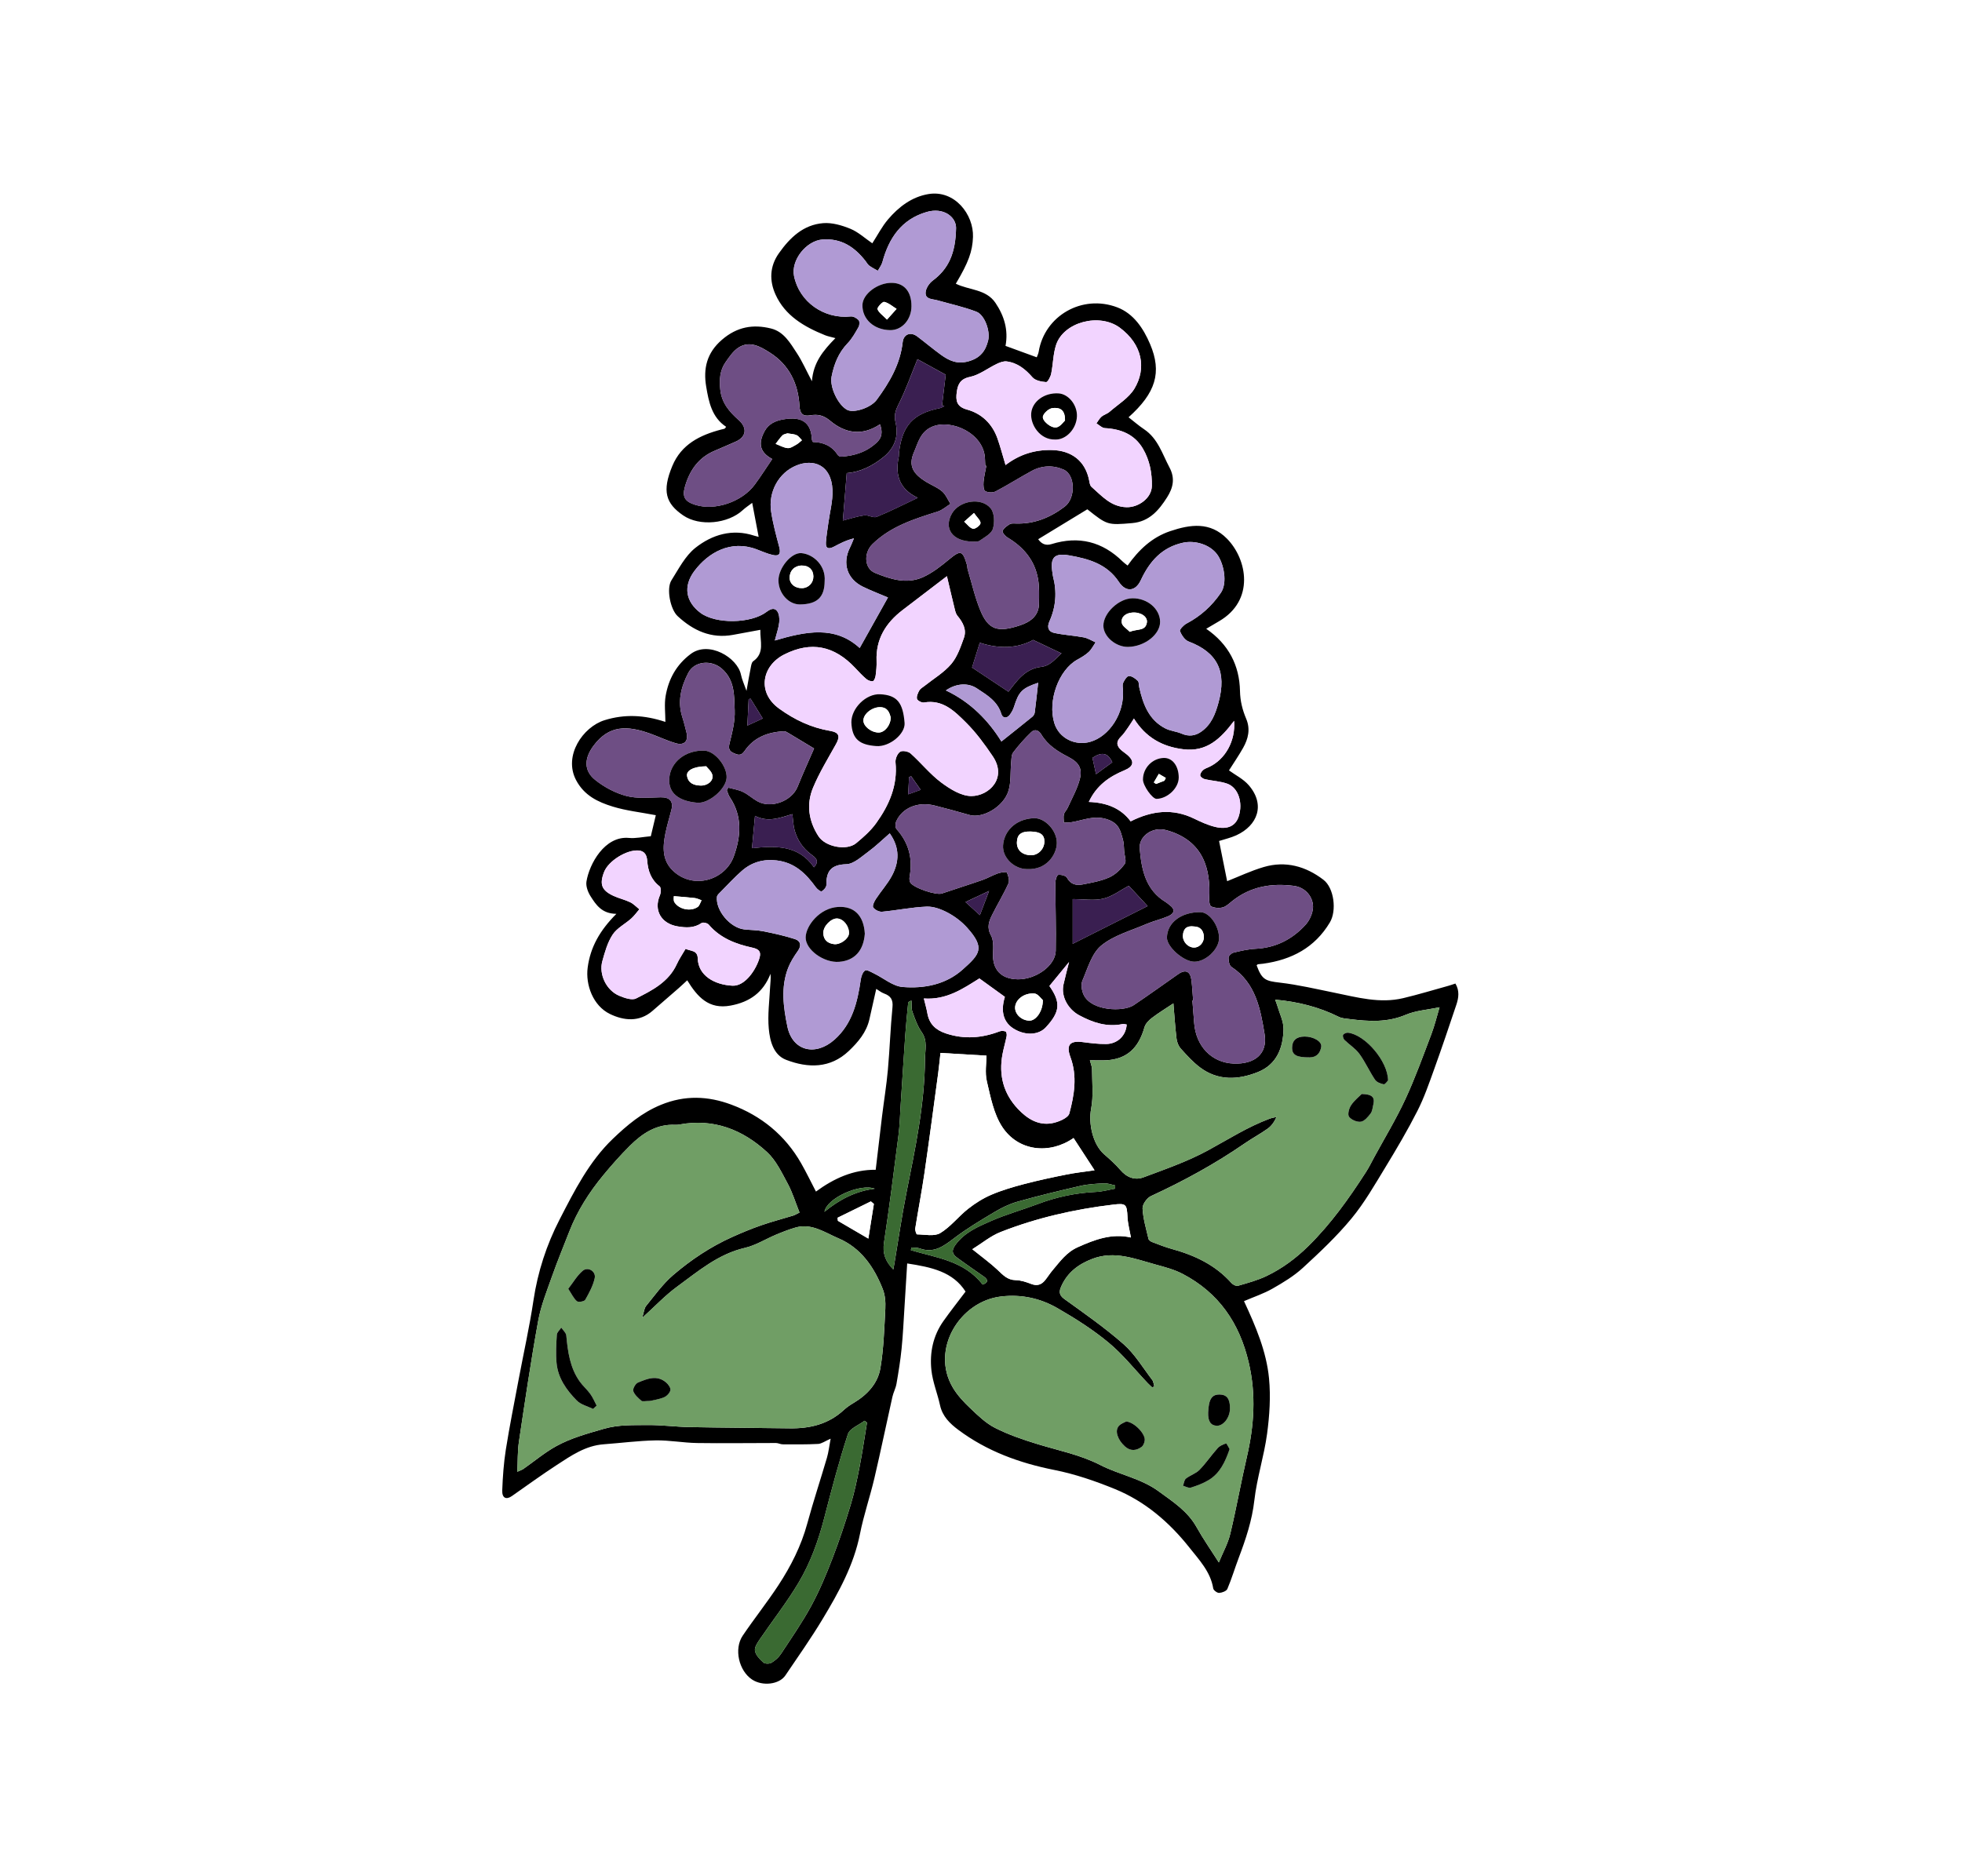 <?xml version="1.0" encoding="UTF-8"?><svg id="Layer_1" xmlns="http://www.w3.org/2000/svg" xmlns:xlink="http://www.w3.org/1999/xlink" viewBox="0 0 1150 1100"><defs><style>.cls-1,.cls-2{fill:#fff;}.cls-3{fill:#f2d4ff;}.cls-4{fill:#b09ad4;}.cls-5{fill:#6e4e84;}.cls-6{fill:#3a1f51;}.cls-7{fill:#3a6a32;}.cls-8{fill:#709e65;}.cls-2{filter:url(#drop-shadow-2);}</style><filter id="drop-shadow-2" filterUnits="userSpaceOnUse"><feOffset dx="15.52" dy="15.52"/><feGaussianBlur result="blur" stdDeviation="15.52"/><feFlood flood-color="#000" flood-opacity=".5"/><feComposite in2="blur" operator="in"/><feComposite in="SourceGraphic"/></filter></defs><path class="cls-2" d="m449.82,1038.54c-13.31,0-26.07-3.75-36.9-10.85-15.38-10.07-26.37-26.62-30.14-45.39-3.71-18.48-.04-37.66,10.07-52.63,3.63-5.37,7.23-10.3,10.71-15.07,3.55-4.86,6.9-9.45,9.75-13.8.73-1.11,1.42-2.21,2.08-3.29-2.54-.02-4.94-.04-7.25-.08-5.8-.09-11.07-.6-15.29-1.01-2.75-.27-5.6-.54-7.14-.54h-.15c-4.69.09-10.18.61-15.99,1.15-2.63.25-5.33.5-8.12.73-1.45.87-3.44,2.18-5.03,3.21l-1.51.99c-5.55,3.61-11.2,7.6-17.17,11.83-2.57,1.82-5.14,3.63-7.72,5.43-9.83,6.86-21.1,10.48-32.61,10.48-14.62,0-28.8-6.02-38.92-16.52-10.55-10.95-16.03-25.74-15.43-41.66.43-11.57,1.29-21.11,2.71-30.02,1.79-11.29,3.89-22.29,5.93-32.93.61-3.2,1.22-6.41,1.83-9.61,1.01-5.38,2.07-10.68,3.1-15.81,2.01-10.06,3.91-19.56,5.29-28.78,3.31-22.12,10.2-43.44,20.46-63.35l.74-1.44c8.99-17.47,20.1-39.05,38.59-57.52-20.56-16.61-31.8-44.15-28.13-71.87.8-6.06,2.11-11.92,3.92-17.59-3.69-8.72-6.63-20.65-4.42-34.34.96-5.99,2.63-11.99,4.92-17.81-2.14-2.99-4.07-6.14-5.81-9.45-10.07-19.25-10.94-42.09-2.38-62.66,9.11-21.9,27.68-39.03,49.68-45.84,1.82-.56,3.64-1.08,5.48-1.54-5.7-16.75-6.02-36.28,2.11-53-2.61-4.93-4.58-10.17-5.9-15.7-3.66-15.4-1.85-31.52,5.55-49.28,3.89-9.34,9.13-17.56,15.7-24.64-2.59-26.87,6.97-51.02,27.3-68.57,3.73-3.22,7.64-6.07,11.7-8.55,1.65-11.55,6.1-22.73,13.27-32.88,17-24.06,38.55-37.3,64.06-39.36,1.92-.15,3.87-.23,5.81-.23,4.17,0,8.36.34,12.6,1.04,14.22-11,28.29-15.52,38.77-17.29,4.04-.68,8.14-1.03,12.2-1.03,19.82,0,38.46,8.01,52.49,22.56,11.74,12.18,19.18,27.88,21.25,44.37,6.71-1.66,13.71-2.54,20.91-2.54,10.56,0,20.96,1.92,30.92,5.71,21.6,8.22,37.9,24.91,48.43,49.59,8.37,19.63,9.81,38.97,4.28,57.48l-.04.14c1.47,2.8,2.66,5.33,3.64,7.43.6,1.29,1.23,2.62,1.59,3.31,2.68,5.04,4.68,10.24,6.02,15.53,6.78,3.62,13.07,8.34,18.76,14.1,18.64,18.86,27.71,45.47,24.27,71.17-1.09,8.18-3.45,16-6.94,23.28,3.06,8.91,4.82,18.4,5.19,28.31,5.31,13.08,6.41,26.98,3.39,40.6,3.21,6.56,5.36,13.46,6.4,20.49,6.55,3.02,12.87,6.84,18.88,11.44,13.87,10.62,22.95,26.85,25.57,45.69.38,2.73.62,5.45.71,8.16.37-.1.74-.21,1.11-.31l.4-.13c.64-.22,1.31-.44,2.02-.68l39.33-12.87,21.2,35.55c6.94,11.63,13.47,30.68,5.18,55.36-4,11.93-8.54,25.47-13.4,38.93l-.91,2.53c-3.02,8.41-6.44,17.95-11.48,27.85-6.83,13.43-14.29,25.97-20.69,36.46-.91,1.48-1.8,2.97-2.7,4.46-5.88,9.76-12.56,20.81-21.44,31.57-10.73,12.99-22.35,23.94-33.34,34.05-2,1.84-4.03,3.56-6.07,5.18,1.19,5.35,2.12,10.9,2.67,16.64,1.29,13.4.84,27.89-1.36,44.31-1.14,8.49-2.88,16.19-4.42,23-1.26,5.58-2.45,10.86-2.91,14.94-1.99,17.54-7.03,32.57-12.17,46.21-.63,1.66-1.31,3.64-2.03,5.73-1.48,4.29-3.16,9.14-5.4,14.42-8.24,19.34-27.71,32.58-49.63,33.77l-1.4.08h-1.47c-24.84,0-46.74-16.98-53.22-40.36-.6-.75-1.29-1.59-1.86-2.3-.98-1.2-1.95-2.39-2.89-3.58-7.18-9.08-14.78-15.3-22.61-18.49-10.17-4.15-18.67-6.88-25.97-8.33-18.44-3.67-34.96-9.04-49.88-16.25-1.32,4.71-2.53,9.14-3.29,12.96-5.29,26.74-17.39,48.38-28.32,66.55-6.05,10.06-12.36,19.32-18.47,28.27-1.61,2.36-3.22,4.73-4.82,7.09-11.68,17.3-31.78,27.63-53.78,27.63Z"/><path d="m531.73,740.77c-.54,8.84-1.04,17.23-1.58,25.61-.52,8.12-.88,16.26-1.7,24.35-.69,6.89-1.81,13.74-2.99,20.56-.45,2.63-1.82,5.08-2.4,7.7-3.56,15.89-6.84,31.84-10.56,47.69-2.56,10.92-6.26,21.6-8.43,32.59-3.63,18.34-12.49,34.28-21.91,49.94-6.8,11.31-14.43,22.12-21.83,33.06-3.59,5.32-13.37,6.43-19.45,2.45-7.8-5.11-10.82-17.97-5.55-25.77,6.73-9.96,14.25-19.4,20.84-29.44,7.37-11.24,13.43-23.15,17-36.29,3.52-12.96,7.76-25.71,11.54-38.6.94-3.19,1.29-6.56,2.15-11.15-3.26,1.42-5.26,2.96-7.33,3.07-6.9.37-13.83.27-20.75.24-1.32,0-2.64-.78-3.97-.78-15.42-.01-30.85.25-46.26.01-8.13-.13-16.25-1.7-24.35-1.54-10.13.19-20.24,1.54-30.36,2.28-10.65.78-19.07,6.65-27.55,12.17-8.92,5.81-17.53,12.09-26.27,18.19-3.32,2.32-5.81,1.17-5.64-3.34.3-7.97.86-15.99,2.1-23.86,2.18-13.75,4.93-27.41,7.5-41.09,2.91-15.5,6.38-30.91,8.71-46.49,2.5-16.69,7.66-32.53,15.28-47.31,8.68-16.85,17.34-34.08,31.27-47.39,8.26-7.9,17-15.31,28.09-19.87,14.06-5.79,27.67-5.22,41.29-.15,17.6,6.55,31.52,17.9,40.93,34.35,3.02,5.28,5.66,10.77,8.71,16.63,10.51-7.7,21.84-12.91,35.02-12.78,1.28-10.88,2.46-21.11,3.71-31.34,1.12-9.1,2.61-18.16,3.43-27.29,1.1-12.19,1.48-24.45,2.69-36.63.44-4.46-1-6.67-4.93-8.09-1.68-.61-3.14-1.84-4.58-2.71-1.37,6.09-2.69,11.95-4.01,17.81-1.73,7.66-6.61,13.39-12.04,18.56-10.9,10.37-23.92,10.15-36.74,5.24-7.51-2.88-9.55-11.12-10.2-18.32-.73-8.03.38-16.23.78-24.36.12-2.47.52-4.92.24-7.76-4.29,10.92-12.13,16.52-23.4,18.62-12.83,2.39-19.42-5.07-25.42-14.82-1.93,1.78-3.5,3.29-5.13,4.71-5.06,4.42-10.16,8.79-15.22,13.21-7.83,6.84-17.06,5.65-24.89,1.86-10.02-4.84-14.44-17.18-13.11-27.23,1.59-11.99,7.11-21.78,16.83-31.51-8.57-.08-11.98-5.33-15.2-10.42-1.53-2.42-2.78-5.86-2.34-8.54,1.63-10.14,10.62-26.91,24.95-25.54,3.89.37,7.9-.58,12.77-1,.86-3.62,1.92-8.09,2.93-12.33-8.93-1.72-17.29-2.61-25.18-5.03-8.72-2.68-16.81-6.47-21.59-15.6-7.47-14.28,4.04-31.14,16.76-35.08,11.68-3.61,23.12-3.14,35.62,1.02,0-5.11-.71-10.32.15-15.25,1.74-9.91,6.26-18.26,14.7-24.59,10.63-7.96,27.4,2.16,29.44,12.12.59,2.9,1.9,5.64,3.25,9.51.94-5.23,1.6-9.18,2.4-13.1.3-1.49.51-3.54,1.52-4.25,6.91-4.85,3.95-11.74,4.2-18.44-5.43,1-10.67,1.98-15.92,2.94-12.87,2.38-23.36-2.44-32.55-10.95-4.31-3.99-6.72-16.16-3.64-21.01,4.23-6.68,8.06-14.31,14.04-19.04,9.81-7.75,21.62-11.35,34.47-7.13.73.24,1.49.41,2.61.71-1.28-6.73-2.46-12.97-3.79-19.95-2.15,1.64-3.97,2.81-5.54,4.27-8.62,7.98-25.26,9.71-34.92,3.08-10.23-7.02-12.5-14.22-6.34-29.01,5.29-12.7,16.22-18.07,28.64-21.33.65-.17,1.33-.26,1.96-.5.27-.1.43-.48.93-1.09-8.44-5.56-10.21-14.7-11.7-23.59-1.75-10.5.26-19.7,9.21-27.43,8.88-7.66,18.28-9.24,28.84-6.61,7.53,1.88,11.23,8.55,15.12,14.46,3.13,4.77,5.44,10.07,8.81,16.45.78-10.92,6.56-17.94,13.77-25.28-2.73-.75-4.47-1.05-6.07-1.7-12.19-4.92-23.45-11.41-29.06-23.9-3.57-7.94-3.53-16.34,2-24.16,6.52-9.23,14.35-16.71,25.96-17.64,5.23-.42,10.98,1.27,15.96,3.31,4.6,1.89,8.48,5.53,12.83,8.5,3.09-4.78,5.65-9.79,9.19-13.97,6.24-7.36,13.96-13.25,23.65-14.88,15.47-2.61,26.64,12.01,26.17,25.16-.31,8.46-2.57,14.79-10.06,27.38,7.72,3.85,17.73,3.07,23.25,11.26,5.12,7.6,7.63,15.9,5.88,25.2,6.22,2.27,12.07,4.41,18.31,6.69.31-.87.93-2.03,1.13-3.26,3.46-21.1,25.48-33.85,46.07-26.02,9.59,3.65,15.33,12.37,19.23,21.53,7.08,16.61,3.26,28.71-12.62,42.91,3.03,2.36,5.92,4.89,9.08,7.01,8.14,5.44,10.67,14.44,14.92,22.44,3.41,6.41,2.08,11.96-1.41,17.47-4.84,7.65-10.47,14.27-20.47,15.12-14.33,1.23-14.6,1.22-26.28-8.09-9.7,5.9-19.19,11.68-28.81,17.54,1.72,2.45,4.1,4.02,7.84,2.86,15.94-4.95,29.84-1.45,41.71,10.26.81.8,1.78,1.45,2.86,2.32,6.55-9.21,14.26-16.57,25-20.18,11.83-3.98,23.35-5.59,33.22,4.4,11.87,12.01,16.48,36.19-4.65,48.44-2.45,1.42-4.88,2.88-7.49,4.42,13.16,9.06,19.5,21.52,19.79,36.44.12,5.99,1.45,11.13,3.64,16.33,2.56,6.07,1.2,11.69-1.81,17.04-2.55,4.52-5.5,8.81-8.28,13.21,3.67,2.69,8.4,5.01,11.58,8.68,9.91,11.47,5.14,23.63-7.22,29.33-3.35,1.54-7.03,2.35-10.17,3.37,1.65,8.23,3.22,16.08,4.73,23.57,6.67-2.63,13.87-6.06,21.42-8.29,12.82-3.79,24.67-.46,35.01,7.46,6.31,4.83,7.86,18.16,3.79,24.99-8.85,14.85-22.5,21.94-39.13,24.22-1.01.14-2.03.16-3.03.33-.29.05-.52.39-.78.6,3.09,8.47,5.21,9.2,13.54,10.16,10.75,1.24,21.37,3.75,32.01,5.91,13.33,2.71,26.61,6.46,40.35,3.2,8.91-2.12,17.68-4.8,26.51-7.24,1.29-.36,2.55-.83,4.1-1.33,2.5,4.19,1.93,8.34.57,12.39-4.24,12.65-8.5,25.3-13.02,37.85-2.98,8.27-5.86,16.67-9.83,24.47-5.73,11.27-12.17,22.2-18.75,33-6.25,10.25-12.26,20.82-19.86,30.02-8.58,10.4-18.52,19.76-28.47,28.91-5.26,4.84-11.59,8.66-17.84,12.22-5.17,2.95-10.93,4.85-16.71,7.34,6.89,14.81,13.15,29.5,14.67,45.29,1.03,10.71.3,21.77-1.14,32.48-1.76,13.1-5.98,25.89-7.46,39-1.35,11.88-5.03,22.8-9.17,33.76-2.28,6.03-4.12,12.24-6.64,18.17-.55,1.3-3.12,2.26-4.82,2.36-1.15.06-3.3-1.52-3.47-2.61-1.57-9.82-8.38-16.89-13.98-23.98-11.66-14.74-25.98-27.09-43.64-34.3-11.44-4.67-23.35-8.77-35.43-11.17-20.52-4.08-39.58-11.01-56.37-23.54-4.87-3.64-9.29-7.87-10.71-14.39-1.51-6.93-4.33-13.66-5.07-20.64-1.08-10.19.95-20.11,7.04-28.72,4.08-5.77,8.48-11.32,12.99-17.31-7.41-11.61-19.85-14.3-34.23-16.5Zm-63.1-29.9c-2.41-6.02-4.13-11.76-6.92-16.93-3.51-6.49-6.85-13.64-12.12-18.49-14.29-13.16-31.24-19.83-51.15-16.21-.83.15-1.7.28-2.54.23-11.1-.58-19.44,5.04-26.79,12.36-5.41,5.39-10.51,11.14-15.38,17.03-8.32,10.07-15.34,21-20.08,33.27-3.36,8.68-6.95,17.29-10.04,26.06-3.03,8.6-6.52,17.21-8.14,26.12-4.28,23.57-7.77,47.29-11.31,70.99-.83,5.56-.63,11.26-.94,17.57,1.77-.82,2.75-1.11,3.54-1.66,6.4-4.46,12.43-9.58,19.22-13.33,8.69-4.81,18.3-7.39,27.91-10.18,8.78-2.54,17.25-2.13,25.86-2.22,8.1-.08,16.21,1.04,24.33,1.19,19.59.37,39.18.44,58.77.73,11.85.18,22.69-2.39,31.67-10.69,1.72-1.59,3.71-2.96,5.74-4.16,7.96-4.72,14.23-11.34,15.76-20.34,1.95-11.49,2.29-23.27,2.91-34.95.2-3.81-.12-7.98-1.5-11.47-5.11-12.98-12.81-24.21-26.1-29.84-7.9-3.35-15.57-8.98-25.03-6.27-3.87,1.11-7.65,2.6-11.37,4.16-6.12,2.55-11.92,6.28-18.27,7.75-15.69,3.62-27.44,13.74-39.81,22.78-6.95,5.08-12.94,11.49-20.43,18.26,1.03-3.28,1.13-5.56,2.29-6.98,5.06-6.21,9.8-12.9,15.82-18.07,10.47-8.98,22-16.67,34.67-22.36,5.57-2.5,11.22-4.85,16.98-6.85,6.17-2.15,12.52-3.79,18.77-5.71,1.09-.34,2.09-.99,3.69-1.78Zm278.78-124.79c.43,1.2.93,2.37,1.28,3.58,1.31,4.56,3.7,9.15,3.62,13.7-.2,10.92-3.95,20.73-14.97,25.15-11.53,4.62-23.32,5.26-33.93-2.68-4.19-3.14-7.77-7.14-11.3-11.05-1.35-1.5-2.25-3.78-2.49-5.81-.82-6.78-1.25-13.61-1.85-20.72-4.64,3.1-8.8,5.62-12.63,8.56-1.81,1.39-3.74,3.38-4.33,5.46-3.46,12.26-10.32,18.54-21.99,19.32-3.15.21-6.33.03-10,.03.5,2.01,1.24,3.62,1.25,5.22.03,7.74.92,15.68-.51,23.16-1.66,8.67.93,20.9,7.63,26.74,3.3,2.88,6.63,5.81,9.45,9.13,3.75,4.41,8.54,6.27,13.59,4.37,12.8-4.79,25.87-9.31,37.81-15.81,11.9-6.47,23.31-13.79,36.08-18.55,1.3-.49,2.71-.69,4.08-1.03-1.31,3.01-3.01,5.32-5.22,6.89-4.27,3.04-8.94,5.52-13.25,8.5-17.43,12.03-35.91,22.13-55.13,31-2.35,1.09-5.03,4.88-4.9,7.27.32,5.99,2.1,11.91,3.48,17.82.18.77,1.33,1.55,2.2,1.88,3.8,1.45,7.61,2.96,11.52,4.04,13.36,3.68,25.49,9.36,34.9,19.96.85.96,2.74,1.93,3.78,1.63,5.69-1.66,11.52-3.21,16.83-5.76,9.15-4.4,17.12-10.29,24.53-17.59,13.28-13.09,23.85-28.01,33.82-43.52,1.73-2.7,3.14-5.6,4.67-8.43,6.15-11.33,12.87-22.39,18.28-34.06,5.74-12.37,10.37-25.27,15.22-38.04,1.99-5.24,3.3-10.74,4.85-15.91-7.09,1.5-13.88,1.91-19.78,4.41-10.86,4.61-21.74,3.93-32.85,2.53-2.18-.28-4.55-.38-6.46-1.33-11.64-5.79-23.99-8.87-37.29-10.07Zm-70.83,226.72c-.39.22-.79.44-1.18.65-.9-.85-1.85-1.67-2.71-2.57-7.58-7.97-14.48-16.75-22.89-23.72-9.22-7.65-19.52-14.18-29.93-20.18-10.06-5.81-21.11-8.27-33.08-6.88-24.25,2.82-41.53,31.09-28.29,53.43,2.64,4.45,6.34,8.41,10.12,12,4.51,4.28,9.16,8.84,14.6,11.6,7.83,3.98,16.29,6.87,24.72,9.46,12.43,3.82,25.27,6.3,36.98,12.32,11.12,5.7,23.8,7.79,34.19,15.39,8.37,6.12,17.01,11.62,22.27,21.07,3.77,6.77,8.25,13.14,13.03,20.66,2.42-5.91,5.35-11.13,6.69-16.73,3.58-14.93,6.24-30.08,9.72-45.04,4.28-18.42,5.5-36.62,1.13-55.35-5.42-23.25-17.57-40.97-38.76-52.05-4.86-2.54-10.36-4-15.7-5.45-12.19-3.32-24.21-8.36-37.26-3.36-8.17,3.13-14.57,7.98-18.17,16.08-1.23,2.77-1.56,5.03,1.69,7.37,11.84,8.54,23.89,16.92,34.81,26.55,6.62,5.84,11.35,13.84,16.8,20.97.76.99.83,2.51,1.21,3.79Zm-121.56-475.01c-9.09,6.95-17.55,13.41-25.99,19.87-9.82,7.52-15.75,16.99-15.24,29.83.12,2.88-.18,5.79-.56,8.65-.16,1.18-.9,3.09-1.62,3.21-1.2.2-2.87-.45-3.87-1.31-2.32-1.97-4.4-4.23-6.49-6.46-12.33-13.12-25.86-15.72-41.41-7.97-13.29,6.63-16.26,22.33-3.2,31.79,9.14,6.62,18.85,11.21,29.94,13.09,5.26.89,6.01,3.14,3.46,7.71-4.68,8.41-9.75,16.69-13.45,25.53-4.08,9.75-2.63,19.68,3.18,28.57,4.09,6.26,16.56,8.56,22.02,4.06,4.29-3.54,8.61-7.36,11.82-11.84,7.54-10.53,12.63-22.03,11.28-35.58-.2-2.04,1.07-5.09,2.68-6.19,1.29-.89,4.78-.27,6.14.95,6.16,5.51,11.41,12.15,17.98,17.06,5.13,3.83,11.73,7.96,17.67,7.94,10.3-.03,21.17-10.5,12.54-23.31-4.7-6.98-9.76-13.91-15.71-19.81-6.62-6.57-13.57-13.67-24.62-11.73-1.27.22-3.77-1.06-4.07-2.11-.41-1.41.5-3.43,1.33-4.92.6-1.1,1.95-1.8,3-2.64,5.3-4.22,11.35-7.78,15.67-12.83,3.58-4.18,5.53-9.97,7.46-15.31,1.79-4.92-.59-9.2-3.78-13.05-.82-.99-1.21-2.43-1.53-3.73-1.46-5.92-2.83-11.85-4.63-19.48Zm41.47,236.36c10.71.14,22.14-8.02,22.32-16.69.27-13.34-.22-26.7-.21-40.06,0-1.57.9-4.37,1.66-4.47,1.66-.22,4.45.42,5.1,1.62,2.13,3.91,5.4,4.7,9.07,4,5.33-1.02,10.82-1.98,15.72-4.16,3.55-1.58,6.77-4.7,9.1-7.89,1.13-1.55-.11-4.84-.32-7.34-.2-2.37-.11-4.84-.77-7.08-1.37-4.65-2.05-8.96-8.2-11.37-8.17-3.2-14.88.23-22.2,1.38-1.37.22-2.79.12-4.19.17-.02-1.62-.36-3.32.03-4.83.36-1.41,1.65-2.56,2.27-3.94,2.47-5.54,5.57-10.94,7.06-16.74,1.64-6.4-.75-9.89-6.67-12.94-6.26-3.22-12.13-6.91-15.86-13.15-1.53-2.56-3.87-3.4-5.89-1.47-3.84,3.67-7.4,7.69-10.62,11.92-1.12,1.47-1.02,3.97-1.22,6.03-.52,5.51.02,11.31-1.55,16.48-2.85,9.38-15.1,16.38-22.8,14.19-6.84-1.95-13.7-3.86-20.6-5.57-9.75-2.43-18.95,1.4-22.44,9.39-.55,1.26-.57,3.58.23,4.46,7.18,8.05,9.59,17.28,7.66,27.8-.2,1.1-.16,2.5.35,3.44,1.73,3.19,15.18,7.67,18.57,6.51,7.85-2.68,15.78-5.14,23.61-7.87,3.14-1.09,6.05-2.82,9.19-3.92,1.7-.6,5.02-1.09,5.26-.56.89,1.95,1.7,4.75.91,6.5-2.82,6.27-6.43,12.18-9.51,18.34-1.89,3.78-3.27,7.42-.73,11.99,1.59,2.85,1.41,6.96,1.23,10.47-.49,9.54,4.67,15.22,14.45,15.35Zm-74.96-85.6c-4.43,3.84-8.29,7.64-12.62,10.8-4.03,2.94-8.5,7.21-12.88,7.33-8.96.26-11.77,4.13-11.67,12.18.02,1.3-1.51,3.01-2.77,3.73-.54.3-2.58-1.25-3.38-2.37-5.8-8.03-12.4-14.53-23.01-15.76-7.79-.9-14.53,1.03-20.29,6.03-4.39,3.81-8.34,8.15-12.44,12.3-.89.9-2.14,1.94-2.25,3.02-.81,8.03,7.8,18.18,16.01,19.09,3.71.41,7.49.36,11.12,1.09,6.26,1.25,12.54,2.63,18.6,4.59,3.2,1.03,4.04,3.65,1.72,6.91-2.22,3.14-4.36,6.48-5.74,10.04-4.38,11.29-2.74,23.06-.44,34.25,2.98,14.49,16.46,17.67,27.62,7.76,10.42-9.25,13.5-21.97,15.39-35.12.28-1.97,1.13-4.46,2.57-5.44.94-.63,3.51.92,5.22,1.75,5.6,2.71,10.98,7.44,16.73,7.92,12.67,1.05,25.38-1.41,35.24-10.24,9.94-8.9,13.46-12.51,2.5-24.63-3.13-3.46-7.08-6.47-11.2-8.66-3.76-2-8.31-3.74-12.42-3.58-8.73.35-17.4,2.18-26.13,2.99-1.72.16-4.25-1.1-5.2-2.51-.62-.92.62-3.52,1.59-4.99,3.05-4.66,6.9-8.87,9.47-13.76,4.17-7.95,4.66-16.17-1.37-24.7Zm136.66-84.22c0-.9-.44-2.63.11-3.92.7-1.63,2.17-4.01,3.39-4.06,1.72-.07,3.77,1.44,5.19,2.78.8.76.58,2.56.88,3.87,2.23,9.87,5.61,19.1,15.33,24.07,2.94,1.5,6.5,1.73,9.55,3.06,4.21,1.83,8.01,1.29,11.55-1.24,5.83-4.17,8.17-10.2,10.03-17.03,4.91-18.01-.5-29.36-17.56-35.78-2.21-.83-4.08-3.7-5.06-6.07-.35-.84,2.14-3.53,3.83-4.42,8.24-4.35,14.78-10.2,20.13-18,4.09-5.97,1.72-17.32-2.16-22.58-4.24-5.75-12.92-8.4-20.08-6.82-12.38,2.75-19.55,11-24.65,21.95-3.1,6.67-8.75,7.23-12.84,1.03-6.99-10.59-17.87-13.59-29.08-15.55-9.01-1.58-11.3,1.34-9.85,10.33.11.67.15,1.36.32,2.02,2.37,9.02,1.72,17.84-2.11,26.32-1.57,3.48-.56,6.03,2.73,6.75,5.71,1.25,11.62,1.54,17.37,2.63,2.42.46,4.65,1.91,6.96,2.91-1.33,1.92-2.38,4.13-4.05,5.68-1.94,1.8-4.33,3.19-6.68,4.48-10.95,6.07-17.44,24.13-13.48,37.14,2.74,9,12.28,13.54,21.1,11.02,11.13-3.17,20.22-16.8,19.13-30.59Zm41.15,182.17c-.15.01-.29.02-.44.03.35,4.41.72,8.81,1.05,13.22,1.01,13.4,10.03,23.33,23.28,23.8,12.11.43,19.91-5.62,18-17.26-2.39-14.57-5.15-30.11-19.45-39.43-1.26-.82-1.74-3.57-1.7-5.41.02-1.03,1.69-2.64,2.88-2.93,4.26-1.03,8.61-2.06,12.96-2.27,11.93-.56,21.74-5.66,29.47-14.24,2.63-2.92,4.67-8.03,4.16-11.76-.76-5.59-5.1-10.1-11.18-10.89-13.18-1.71-25.59.4-36.3,9.05-1.7,1.38-3.46,3.09-5.45,3.59-2.09.53-4.74.31-6.68-.59-.96-.45-1.3-3.18-1.2-4.83.95-16.33-2.88-33.71-25.01-39.86-8.57-2.38-16.28,3.89-15.7,10.73,1.06,12.45,3.41,24.33,15.36,31.5.72.43,1.33,1.06,2.02,1.55,3.65,2.63,2.99,5.08-.69,6.67-4.17,1.79-8.68,2.79-12.85,4.59-8.98,3.88-19.04,6.59-26.35,12.58-5.59,4.58-7.97,13.34-11.06,20.55-.98,2.29-.42,5.93.72,8.34,4.6,9.68,23.38,10.04,29.26,6.11,8.82-5.9,17.42-12.14,26.13-18.21,4.34-3.02,7.18-1.72,7.8,3.65.45,3.89.66,7.8.97,11.7Zm-222.17-147.69c-4.73-2.85-9.76-5.91-14.82-8.92-.86-.51-1.87-1.2-2.78-1.16-9.43.42-17.71,3.55-23.18,11.59-2.15,3.16-4.17,2.16-6.48,1.15-2.51-1.1-3.04-2.67-2.29-5.7,1.57-6.35,3.29-12.96,3.02-19.39-.36-8.58.18-17.72-7.68-24.47-5.94-5.1-15.86-4.49-19.53,2.59-4.23,8.17-6.48,16.81-3.45,26.07.95,2.91,1.64,5.9,2.4,8.87,1.27,4.96-1.24,7.76-6.24,6.31-5.15-1.49-10.04-3.86-15.1-5.67-13.46-4.81-24.1-5.04-33.18,7.17-5.39,7.25-5.81,14.49.98,19.95,5.26,4.24,11.76,7.71,18.27,9.43,6.35,1.67,13.4.91,20.14.79,5.31-.09,7.59,2.31,6.27,7.49-1.17,4.6-2.6,9.15-3.52,13.8-1.55,7.87-2.01,15.68,4.56,21.86,11.88,11.19,30.54,5.41,35.56-8.57,4.22-11.75,5.1-23.61-2.43-34.74-.8-1.18-1.12-2.67-1.67-4.01.28-.5.57-.99.85-1.49,2.88.8,5.94,1.23,8.59,2.51,3.01,1.45,5.55,3.84,8.48,5.49,7.99,4.5,20.16-.09,23.54-8.49,3.08-7.64,6.51-15.13,9.7-22.5Zm100.95-165.68c-.2-.03-.39-.07-.59-.1-.06-1.19-.17-2.38-.18-3.57-.14-15.3-19.76-24.1-31.02-19.27-6.99,3-8.31,9.7-10.6,14.9-3.52,8.03-.51,12.8,7.35,17.55,3.05,1.84,6.53,3.17,9.16,5.47,2.13,1.86,3.28,4.83,4.86,7.31-2.46,1.53-4.74,3.63-7.42,4.48-13.79,4.35-27.54,8.61-38.29,19.1-5.19,5.06-4.89,14.26,1.46,16.87,8.98,3.69,18.61,6.8,28.14,2.5,5.57-2.52,10.61-6.5,15.37-10.45,6.68-5.53,7.92-5.33,10.45,3.41.23.81.14,1.71.38,2.51,2.37,7.95,4.19,16.12,7.31,23.77,4.72,11.54,10.13,13.46,23.45,8.99,5.72-1.92,10.9-5.36,11.03-12.51.09-4.92.28-9.95-.57-14.75-1.93-10.87-8.48-18.6-17.85-24.2-1.35-.81-3.23-3.05-2.91-3.85.64-1.62,2.5-2.91,4.11-3.93.9-.57,2.32-.48,3.5-.43,10.88.4,20.31-3.46,28.8-9.9,6.53-4.95,6.28-18.67-.63-21.71-6.12-2.69-12.7-2.48-18.71.78-7.12,3.86-13.96,8.24-21.14,12-1.64.86-4.55.75-6.11-.19-1.05-.62-1.13-3.53-.98-5.35.27-3.16,1.06-6.28,1.63-9.42Zm-17.73-139.48c0-6.54-7.35-12.29-17.32-9.35-14.68,4.32-22.07,15.27-25.86,29.36-.49,1.8-1.77,3.39-2.69,5.08-1.69-.98-3.46-1.84-5.02-2.99-.92-.68-1.49-1.83-2.22-2.76-6.39-8.17-14.16-13.39-25.16-12.58-9.52.7-18.59,12.1-16.7,21.44,3.06,15.12,17.56,25.34,33.22,23.68,1.5-.16,3.54.97,4.62,2.14.69.75.58,2.98-.03,4.05-1.9,3.34-3.81,6.83-6.44,9.56-5.33,5.53-7.94,12.23-9.36,19.47-1.24,6.28,3.81,16.64,9.06,19.5,3.91,2.13,13.93-1.16,17.36-5.81,7.5-10.18,13.8-20.86,15.25-33.84.54-4.79,4.72-6.24,8.57-3.33,4.62,3.49,9.04,7.24,13.72,10.63,4.88,3.54,9.64,5.84,16.47,3.88,6.89-1.98,9.87-6.2,11.34-12.2,1.35-5.52-2.1-14.98-6.84-16.81-7.43-2.86-15.31-4.55-23-6.73-2.81-.8-7.03-.44-6.84-4.5.11-2.44,2.11-5.49,4.19-7.03,9.19-6.83,13.42-15.91,13.68-30.86Zm29,139c8.05-6.16,16.98-9.04,27.13-8.81,11.68.27,19.69,6.48,21.89,17.88.25,1.3.48,2.96,1.36,3.72,6.06,5.29,11.35,11.71,20.57,11.92,6.99.16,14.65-5.35,14.81-12.36.17-7.68-1.3-15.27-5.25-21.98-4.93-8.38-12.89-11.52-22.3-12.03-1.69-.09-3.29-1.81-4.93-2.77.97-1.33,1.75-2.88,2.96-3.92,1.37-1.17,3.34-1.66,4.69-2.84,5.04-4.4,11.31-8.13,14.62-13.62,7.09-11.77,4.8-25.82-8.56-35.71-11.96-8.85-32.99-3.35-37.38,10.13-1.75,5.36-1.71,11.29-2.87,16.88-.38,1.84-2.07,4.94-2.96,4.87-2.77-.21-6.33-.9-7.98-2.79-4.18-4.79-8.77-8.51-15.12-9.33-1.85-.24-4.01.6-5.79,1.44-5.31,2.53-10.25,6.5-15.8,7.65-5.77,1.19-7.09,4.51-7.68,8.93-.64,4.73-.27,8.49,6.02,10.21,8.54,2.33,14.79,8.31,17.83,16.93,1.73,4.93,3.05,10,4.74,15.6Zm-85.49,107.26c5.75-10.29,11.15-19.94,16.57-29.63-4.29-1.82-9.49-3.81-14.5-6.21-9.46-4.54-12.43-13.76-7.73-23.11.87-1.72,1.52-3.55,2.28-5.33-4.47,1.04-8.01,2.92-11.55,4.79-2.81,1.48-5.15,1.69-4.86-2.52.26-3.69.89-7.35,1.38-11.01.87-6.56,2.73-13.16,2.46-19.66-.63-14.85-11.31-18.38-21.17-14.33-10.53,4.33-16.49,15.61-14.8,26.95,1.05,7.03,2.93,13.96,4.77,20.84.97,3.65.21,5.59-3.69,4.71-3.34-.75-6.52-2.2-9.75-3.41-14.96-5.58-28.11,1.88-36.25,12.71-6.89,9.17-4.96,18.26,3.52,24.6,8.85,6.61,29.52,6.43,38.74-.58,2.24-1.7,4.55-2.63,6.18-.48,1.23,1.63,1.47,4.45,1.24,6.65-.34,3.24-1.5,6.39-2.58,10.62,18.31-5.42,35.34-8.8,49.75,4.4Zm47.36,237.38c-.37,3.31-.78,7.67-1.36,12.01-2.63,19.49-5.2,38.98-8.03,58.44-1.58,10.85-3.68,21.63-5.39,32.46-.18,1.14.65,3.49,1.03,3.49,4.6.06,10.13,1.33,13.6-.75,6.06-3.64,10.61-9.69,16.25-14.15,4.16-3.29,8.79-6.23,13.65-8.31,6.15-2.64,12.67-4.55,19.16-6.26,8.19-2.15,16.48-3.93,24.79-5.59,5.46-1.09,11.01-1.69,16.62-2.52-4.36-6.7-8.34-12.81-12.31-18.91-14.11,9.79-32.39,7.79-41.8-6.52-5-7.61-6.85-17.53-9.01-26.67-1.23-5.22-.22-10.97-.22-15.11-8.58-.51-17.23-1.02-26.96-1.6Zm-9.77-31.92c.84,3.47,1.61,6.02,2.06,8.63,1.12,6.4,4.9,9.92,11.03,11.93,10.69,3.51,20.99,2.67,31.3-1.25,1.06-.4,2.51-.34,3.56.07.49.19.77,1.8.6,2.66-.71,3.6-1.78,7.13-2.45,10.73-2.25,12.12.52,22.91,9.03,31.97,5.33,5.68,11.77,9.8,19.79,8.45,3.81-.64,9.63-3.04,10.37-5.77,2.91-10.74,4.75-21.91.65-32.98-2.66-7.18-.38-9.85,7.22-8.85,4.54.6,9.13,1.17,13.69,1.12,6.73-.07,11.69-4.97,12.05-11.43-.8-.1-1.66-.42-2.43-.26-9.19,1.88-17.31-.82-25.35-5.13-6.47-3.47-10.82-10.93-9.26-18.05.91-4.15,2.03-8.25,3.27-13.21-4.27,5.21-7.89,9.63-11.53,14.06,6.78,9.62,6.31,15.16-2.07,24.22-4.13,4.47-11.53,4.97-18.17,1.23-6.67-3.75-8.53-10.39-5.86-19.08-4.94-3.57-9.65-6.97-14.95-10.8-9.33,5.83-19.18,12.75-32.56,11.75Zm-25.72-336.61c-10.61,7.09-20.56,5.14-29.12-2.03-3.95-3.31-7.27-3.99-11.77-3.23-4.16.7-6.02-.84-6.27-5.49-.72-13.08-6.04-24.09-17.29-31.24-5.44-3.45-11.77-7.28-18.42-3.02-3.11,1.99-5.41,5.46-7.61,8.58-3.39,4.82-3.71,10.27-3.1,16.11.82,7.8,5.32,12.98,10.75,17.79,5.3,4.69,4.49,10.03-1.89,12.76-4.02,1.72-8.01,3.53-12.05,5.22-9.58,3.98-14.85,11.61-17.54,21.17-1.71,6.07.07,8.72,6.14,10.6,11.52,3.58,27.34-1.74,34.83-11.92,3.57-4.86,6.81-9.96,10.2-14.95-7.12-3.82-8.5-8.93-4.51-16.27,2.45-4.51,6.54-6.2,11.18-7.01,10.89-1.89,16.19,1.99,16.6,12.01.01.3.27.6.59,1.28,5.85.09,11.02,2.13,14.45,7.47.37.58,1.33,1.18,1.98,1.14,8-.46,15.3-2.84,21.19-8.52,2.85-2.75,3.29-6.09,1.67-10.48Zm-113.92,307.52c3.13,1.45,6.99.73,7.12,5.58.27,10.04,9.7,15.48,20.34,16.02,7.65.39,14.16-9.94,15.94-16.57.92-3.44-.5-4.91-4.28-5.73-9.67-2.1-18.82-5.56-25.57-13.52-.76-.9-3.31-1.5-4.15-.93-4.49,3.05-9.09,2.83-14.16,1.96-9.58-1.65-14.07-9.47-10.28-18.24.65-1.5.72-4.51-.19-5.22-5.03-3.9-6.8-9.03-7.27-15.07-.23-2.95-1.31-5.67-5.11-5.95-6.95-.51-17.63,6.1-20.16,12.61-2.79,7.2-1.49,10.75,5.49,13.99,3.16,1.47,6.66,2.23,9.8,3.74,1.99.96,3.59,2.73,5.37,4.14-1.57,1.82-2.97,3.82-4.75,5.41-3.6,3.21-8.35,5.58-10.89,9.43-3,4.54-4.55,10.17-6.04,15.53-2.18,7.82,2.38,17.18,9.89,20.32,3.06,1.28,7.44,2.81,9.89,1.58,9.47-4.76,19.14-9.67,23.92-20.21,1.32-2.91,3.17-5.57,5.08-8.87Zm321.52-133.71c-7.92,10.52-15.99,18.35-29.73,16.7-12.64-1.52-22.23-7.14-29.02-18.02-1.28,1.97-2.32,3.72-3.5,5.37-1.28,1.8-2.49,3.7-4.06,5.21-3.08,2.97-2.67,5.57.36,8.14,1.04.88,2.19,1.62,3.23,2.5,4.53,3.84,3.86,6.87-1.62,9.15-8.75,3.64-16.3,8.78-20.85,18.53,10.38.36,18.82,3.67,24.53,11.38,12.57-6.3,24.66-7.68,37.15-1.62,3.93,1.91,7.99,3.79,12.21,4.83,7.48,1.85,12.23-.53,14.02-6.22,2.52-8.01-.29-16.75-6.75-19.06-4.14-1.48-8.74-1.64-13.08-2.63-1.08-.24-2.57-1.26-2.75-2.15-.19-.93.74-2.39,1.59-3.17.97-.88,2.38-1.29,3.61-1.87,9.41-4.44,15.57-15.15,14.64-27.07Zm-60.49,302.93c-.75-4.29-1.8-8.03-1.99-11.82-.39-7.69-.82-8.34-8.28-7.45-22.66,2.69-44.8,7.71-66.04,16.04-5.88,2.3-10.98,6.6-16.66,10.13,5.77,4.66,10.6,8.12,14.88,12.17,3.1,2.93,5.7,5.87,10.53,5.95,3.1.05,6.28,1.14,9.24,2.27,3.45,1.32,5.95.34,8.07-2.28,1.49-1.85,2.74-3.9,4.28-5.71,4.35-5.11,8.07-10.55,14.75-13.56,10.07-4.53,20.01-8.27,31.23-5.72Zm-154.71,108.52c-.48-.36-.96-.71-1.44-1.07-3.36,2.57-8.66,4.51-9.74,7.83-5.25,16.12-9.58,32.55-13.81,48.98-3.45,13.4-8.12,26.37-15.14,38.18-6.83,11.49-15.17,22.07-22.7,33.15-1.39,2.04-3.22,4.77-2.81,6.78.5,2.53,2.82,4.94,4.9,6.8.94.84,3.54.86,4.75.15,2.13-1.25,4.19-3.07,5.55-5.14,6.12-9.29,12.5-18.47,17.8-28.23,4.81-8.85,8.71-18.25,12.35-27.66,4.01-10.37,7.53-20.94,10.75-31.58,2.21-7.3,3.76-14.82,5.22-22.32,1.67-8.58,2.91-17.24,4.34-25.87Zm29.58-623.46c-3.47,8.48-6.75,17.88-11.18,26.7-1.83,3.64-2.59,6.46-1.66,10.38,1.92,8.13-.48,15.01-7.13,20.37-6.46,5.21-13.59,8.71-21.48,9.36-.78,9.58-1.55,18.92-2.27,27.81,4.15-1.05,8.29-2.45,12.54-3.05,2.35-.33,5.31,1.68,7.28.88,8.01-3.27,15.75-7.22,24.1-11.16-10.63-4.98-13.42-13.28-11.19-23.83.17-.82.06-1.7.16-2.55,1.87-16.06,8.32-23.06,24.04-26.2.9-.18,1.72-.81,2.57-1.23l-1.36-.44c.72-6,1.43-12,2.14-17.93-5.47-3.01-11.48-6.32-16.57-9.12Zm-14.15,533.72c.31-1.68.49-2.6.65-3.53,2.31-13.74,4.28-27.55,7-41.22,5.18-26.02,10.75-51.96,10.92-78.65.03-5.29,1.67-10.66-1.95-15.79-2.48-3.51-3.95-7.8-5.42-11.91-.71-1.99-.39-4.35-.54-6.55-1.36.4-1.9.87-1.95,1.4-.61,6.21-1.26,12.42-1.69,18.65-.95,13.57-1.78,27.15-2.68,40.73-.4,6.11-.55,12.26-1.32,18.33-2.66,20.92-5.31,41.85-8.46,62.69-.93,6.16.58,10.83,5.45,15.85Zm50.69-367.47c-1.78,5.7-3.36,10.74-4.54,14.55,7.36,4.89,14.41,9.56,21.35,14.18,4.81-6.24,9.73-13.49,19.09-14.56,5.67-.65,8.23-4.72,12-7.93-5.7-2.7-10.71-5.08-16.6-7.88-9.21,5.06-20.13,5.32-31.29,1.64Zm54.47,150.31v26.2c14.63-7.36,29.3-14.75,43.91-22.11-3.48-3.76-7.45-8.04-11.05-11.92-4.87,2.58-9.58,6.25-14.86,7.54-5.4,1.32-11.37.29-17.99.29Zm-41.8-92.4c6.22-4.96,12.2-9.69,18.12-14.51.7-.57,1.31-1.6,1.42-2.48.75-5.81,1.35-11.63,2.01-17.45-9.43,3.17-11.35,5.14-14.17,14.11-.5,1.58-1.35,3.12-2.32,4.48-1.75,2.47-4.29,2.36-5.08-.27-2.29-7.6-8.47-11.13-14.39-15.05-5.04-3.33-12.01-3.03-18.14,1.22,14.52,6.85,24.95,17.7,32.55,29.95Zm-10.96,318.4c2.92-1.07,3.67-2.57.64-4.72-5.25-3.73-10.61-7.31-15.78-11.16-2.82-2.1-3.31-4.12-.73-7.59,5.36-7.21,13.13-10.47,20.71-13.8,8.87-3.9,18.31-6.5,27.4-9.94,11.06-4.19,22.43-6.58,34.25-7.13,3.72-.17,7.41-1.24,11.11-1.9.02-.63.04-1.26.07-1.89-2.14-.44-4.3-1.31-6.42-1.22-4.67.21-9.43.45-13.97,1.49-12.37,2.83-24.72,5.83-36.94,9.27-4.75,1.34-9.36,3.63-13.62,6.17-8.07,4.81-16.2,9.67-23.65,15.36-6.14,4.7-11.83,8.86-20.03,5.85-1.47-.54-3.19-.37-4.8-.53-.12.52-.23,1.04-.35,1.57,14.88,4.44,31.14,6.11,42.1,20.16Zm-133.47-274.79c-.66,7.04-1.19,12.7-1.77,18.95,13.94-1.51,27.31-1.88,36.33,11.18,3.75-3.97.42-6-1.75-7.62-4.87-3.63-7.96-8.36-9.58-14.03-.82-2.87-.86-5.96-1.32-9.51-7.26,2.14-14.2,5.01-21.91,1.02Zm69.68,227.49c-.59-.49-1.17-.99-1.76-1.48-6.51,3.19-13.02,6.39-19.52,9.58.06.6.12,1.21.18,1.81,5.71,3.34,11.43,6.67,17.86,10.43,1.24-7.78,2.24-14.06,3.24-20.34Zm99.03-119.5c-1.01-.85-2.84-3.69-4.9-3.86-6.12-.52-11.24,3.66-11.35,8.19-.1,4.03,3.88,7.67,8.45,7.72,3.7.04,7.88-5.42,7.81-12.06Zm-216.28-60.93c.04.51-.38,2.46.39,3.63,2.76,4.19,9.51,5.51,13.59,2.71,1.13-.78,1.54-2.59,2.28-3.93-1.32-.45-2.61-1.13-3.96-1.3-3.63-.45-7.29-.67-12.31-1.11Zm66.59-271.33c-.78.29-2.14.43-2.9,1.17-1.51,1.49-2.69,3.31-4.01,4.99,2.35.89,4.65,2.26,7.07,2.49,1.63.15,3.48-1.19,5.11-2.08,1.18-.65,2.17-1.67,3.24-2.53-1.04-1.03-1.91-2.42-3.15-2.99-1.49-.69-3.29-.68-5.35-1.05Zm51.2,442.85c-8.66-3.24-28.21,5.59-29.48,13.51,8.66-7.1,18.23-12.13,29.48-13.51Zm127.58-252.62c.6,2.75,1.25,5.74,2.09,9.58,3.87-2.81,6.78-4.93,9.56-6.95-2.76-6.07-6.6-5.98-11.65-2.62Zm-65.98,92.24c1.83-4.82,3.37-8.86,5.39-14.2-5.52,2.59-9.53,4.47-13.84,6.49,2.77,2.52,5.21,4.75,8.45,7.71Zm-134.42-126.92c-.37.11-.74.22-1.12.33-.23,4.82-.47,9.63-.75,15.45,3.65-1.69,6.31-2.92,9.01-4.16-2.45-3.97-4.8-7.79-7.15-11.61Zm94.14,45.48c-.41.16-.81.31-1.22.47-.17,3.18-.34,6.37-.54,10.14,2.96-1.07,4.92-1.77,7.34-2.65-2.04-2.92-3.81-5.44-5.58-7.97Z"/><path class="cls-8" d="m468.62,710.87c-1.6.78-2.59,1.44-3.69,1.78-6.25,1.93-12.6,3.56-18.77,5.71-5.76,2.01-11.42,4.35-16.98,6.85-12.68,5.69-24.21,13.38-34.67,22.36-6.02,5.16-10.76,11.86-15.82,18.07-1.16,1.42-1.26,3.7-2.29,6.98,7.49-6.78,13.48-13.18,20.43-18.26,12.37-9.03,24.12-19.16,39.81-22.78,6.35-1.46,12.15-5.2,18.27-7.75,3.72-1.55,7.5-3.04,11.37-4.16,9.46-2.72,17.13,2.92,25.03,6.27,13.29,5.63,20.99,16.87,26.1,29.84,1.38,3.5,1.7,7.67,1.5,11.47-.62,11.68-.96,23.46-2.91,34.95-1.53,9-7.8,15.62-15.76,20.34-2.02,1.2-4.01,2.56-5.74,4.16-8.98,8.3-19.82,10.87-31.67,10.69-19.59-.29-39.18-.36-58.77-.73-8.11-.15-16.22-1.28-24.33-1.19-8.62.09-17.09-.32-25.86,2.22-9.61,2.79-19.22,5.38-27.91,10.18-6.79,3.75-12.82,8.86-19.22,13.33-.79.55-1.77.84-3.54,1.66.31-6.3.11-12.01.94-17.57,3.54-23.7,7.03-47.42,11.31-70.99,1.62-8.91,5.1-17.51,8.14-26.12,3.09-8.78,6.68-17.38,10.04-26.06,4.75-12.27,11.76-23.19,20.08-33.27,4.87-5.89,9.96-11.64,15.38-17.03,7.35-7.32,15.69-12.94,26.79-12.36.84.04,1.71-.08,2.54-.23,19.91-3.63,36.86,3.05,51.15,16.21,5.27,4.85,8.61,12.01,12.12,18.49,2.79,5.16,4.51,10.91,6.92,16.93Zm-121,115.16c.69-.66,1.39-1.31,2.08-1.97-1.22-2.29-2.22-4.74-3.73-6.83-1.87-2.59-4.38-4.72-6.22-7.33-5.68-8.06-6.96-17.42-7.83-26.93-.15-1.61-1.92-3.08-2.94-4.61-.91,1.39-2.52,2.73-2.61,4.16-.35,5.55-.68,11.17-.15,16.68.85,8.83,5.88,15.84,11.85,21.91,2.38,2.42,6.32,3.32,9.55,4.92Zm33.29-4.69c1.87-.45,5.25-.91,8.31-2.15,1.62-.66,3.39-2.54,3.74-4.17.28-1.27-1.2-3.37-2.46-4.45-5.42-4.69-11.19-2.24-16.6,0-1.44.6-3.15,3.69-2.72,4.97.73,2.21,2.89,4.07,4.77,5.7.67.59,2.28.09,4.96.09Zm-47.85-65.74c2.07,3.12,3.18,5.67,5.09,7.28.87.73,4.32.15,4.87-.82,2.28-4.01,4.59-8.25,5.56-12.69.88-4-3.95-6.94-7.03-4.33-3.29,2.79-5.55,6.79-8.49,10.56Z"/><path class="cls-8" d="m747.4,586.09c13.3,1.21,25.65,4.28,37.29,10.07,1.9.95,4.28,1.05,6.46,1.33,11.11,1.4,21.99,2.08,32.85-2.53,5.9-2.5,12.69-2.91,19.78-4.41-1.55,5.17-2.86,10.67-4.85,15.91-4.85,12.77-9.48,25.67-15.22,38.04-5.41,11.67-12.13,22.74-18.28,34.06-1.53,2.82-2.94,5.73-4.67,8.43-9.97,15.51-20.54,30.43-33.82,43.52-7.41,7.31-15.39,13.19-24.53,17.59-5.31,2.56-11.14,4.1-16.83,5.76-1.04.3-2.93-.67-3.78-1.63-9.41-10.59-21.54-16.28-34.9-19.96-3.92-1.08-7.72-2.59-11.52-4.04-.87-.33-2.02-1.11-2.2-1.88-1.38-5.91-3.16-11.83-3.48-17.82-.13-2.4,2.55-6.19,4.9-7.27,19.22-8.87,37.7-18.97,55.13-31,4.32-2.98,8.98-5.46,13.25-8.5,2.21-1.58,3.91-3.88,5.22-6.89-1.36.34-2.77.54-4.08,1.03-12.77,4.76-24.18,12.08-36.08,18.55-11.94,6.5-25.01,11.02-37.81,15.81-5.05,1.89-9.84.04-13.59-4.37-2.82-3.32-6.15-6.26-9.45-9.13-6.7-5.83-9.29-18.07-7.63-26.74,1.43-7.48.54-15.42.51-23.16,0-1.6-.75-3.2-1.25-5.22,3.67,0,6.85.18,10-.03,11.68-.78,18.53-7.06,21.99-19.32.59-2.08,2.52-4.07,4.33-5.46,3.84-2.94,8-5.46,12.63-8.56.6,7.11,1.03,13.94,1.85,20.72.24,2.03,1.14,4.32,2.49,5.81,3.52,3.91,7.11,7.92,11.3,11.05,10.6,7.94,22.4,7.3,33.93,2.68,11.02-4.42,14.77-14.22,14.97-25.15.08-4.54-2.31-9.14-3.62-13.7-.35-1.21-.84-2.38-1.28-3.58Zm66.19,47.34c-.12-11.41-13.53-26.83-23.47-27.97-.95-.11-2.45.53-2.88,1.28-.37.65.12,2.28.77,2.93,2.85,2.8,6.44,5.01,8.75,8.17,3.46,4.74,5.87,10.24,9.15,15.13.97,1.46,3.28,2.42,5.12,2.72.87.14,2.08-1.8,2.56-2.26Zm-15.44,7.95c-1.5,1.53-4.35,3.76-6.25,6.62-1.21,1.83-2.14,5.4-1.18,6.73,1.31,1.8,4.69,3.23,6.91,2.91,2.12-.31,4.2-2.82,5.72-4.81,1.05-1.38,1.17-3.49,1.61-5.3.99-4.13-.55-6.03-6.81-6.15Zm-33.55-33.68c-4.71.02-7.24,2.28-7.27,6.51-.03,4.36,2.62,5.75,10.38,5.7,4.22-.03,6.14-2.76,6.7-6.19.51-3.14-4.6-6.05-9.81-6.03Z"/><path class="cls-8" d="m676.57,812.8c-.39-1.28-.46-2.8-1.21-3.79-5.46-7.12-10.18-15.13-16.8-20.97-10.92-9.63-22.98-18-34.81-26.55-3.25-2.34-2.92-4.6-1.69-7.37,3.6-8.1,10.01-12.96,18.17-16.08,13.05-5,25.07.04,37.26,3.36,5.34,1.46,10.84,2.91,15.7,5.45,21.19,11.08,33.34,28.8,38.76,52.05,4.36,18.74,3.15,36.94-1.13,55.35-3.48,14.96-6.14,30.11-9.72,45.04-1.34,5.6-4.27,10.82-6.69,16.73-4.78-7.52-9.26-13.89-13.03-20.66-5.26-9.45-13.91-14.95-22.27-21.07-10.39-7.6-23.07-9.69-34.19-15.39-11.72-6.01-24.56-8.5-36.98-12.32-8.43-2.59-16.89-5.48-24.72-9.46-5.44-2.76-10.09-7.32-14.6-11.6-3.78-3.59-7.48-7.55-10.12-12-13.24-22.34,4.04-50.61,28.29-53.43,11.97-1.39,23.02,1.07,33.08,6.88,10.41,6.01,20.7,12.53,29.93,20.18,8.41,6.97,15.31,15.75,22.89,23.72.86.9,1.8,1.71,2.71,2.57.39-.22.79-.44,1.18-.65Zm44.14,36.78c-.66-1.08-1.77-3.44-2.08-3.34-1.77.59-3.73,1.42-4.94,2.78-3.68,4.13-6.79,8.79-10.65,12.73-2.14,2.19-5.49,3.16-7.95,5.11-1.03.82-1.16,2.77-1.7,4.21,1.53.41,3.27,1.49,4.55,1.09,3.66-1.16,7.38-2.52,10.63-4.52,6.53-4.02,9.57-10.63,12.13-18.06Zm-60.56-16.22c-.91.52-3.13,1.2-4.42,2.68-2.47,2.83-.63,8.15,3.68,12,3.19,2.85,6.58,2.52,9.73.21,1.04-.77,1.72-2.56,1.84-3.95.31-3.62-5.87-10.38-10.83-10.94Zm47.98-5.27c-.21,5.02,1.45,7.6,4.98,7.78,3.87.19,7.86-4.75,7.81-10.27-.03-3.54-.61-7.52-5.13-7.98-5.41-.54-7.33,2.38-7.66,10.47Z"/><path class="cls-3" d="m555.02,337.8c1.8,7.63,3.17,13.57,4.63,19.48.32,1.3.71,2.74,1.53,3.73,3.19,3.85,5.56,8.12,3.78,13.05-1.94,5.34-3.88,11.12-7.46,15.31-4.32,5.05-10.38,8.61-15.67,12.83-1.05.84-2.4,1.54-3,2.64-.82,1.49-1.74,3.51-1.33,4.92.31,1.06,2.8,2.34,4.07,2.11,11.05-1.94,18,5.16,24.62,11.73,5.95,5.9,11,12.83,15.71,19.81,8.63,12.81-2.24,23.28-12.54,23.31-5.94.02-12.53-4.12-17.67-7.94-6.57-4.9-11.82-11.55-17.98-17.06-1.37-1.22-4.86-1.84-6.14-.95-1.61,1.11-2.88,4.15-2.68,6.19,1.35,13.55-3.74,25.05-11.28,35.58-3.21,4.48-7.53,8.3-11.82,11.84-5.46,4.5-17.93,2.19-22.02-4.06-5.81-8.89-7.26-18.82-3.18-28.57,3.7-8.84,8.77-17.12,13.45-25.53,2.55-4.58,1.79-6.82-3.46-7.71-11.09-1.88-20.8-6.46-29.94-13.09-13.06-9.46-10.09-25.17,3.2-31.79,15.55-7.76,29.08-5.15,41.41,7.97,2.09,2.23,4.17,4.49,6.49,6.46,1,.85,2.66,1.51,3.87,1.31.72-.12,1.47-2.03,1.62-3.21.38-2.86.67-5.77.56-8.65-.51-12.84,5.42-22.31,15.24-29.83,8.44-6.47,16.9-12.92,25.99-19.87Zm-56,85.64c.33,10.1,5.02,13.27,14.64,13.96,7.8.56,17.06-7.22,16.55-13.57-.94-11.85-4.36-16.32-14.32-16.81-8.28-.41-16.87,8.16-16.87,16.41Z"/><path class="cls-5" d="m596.49,574.15c-9.77-.12-14.94-5.81-14.45-15.35.18-3.51.36-7.62-1.23-10.47-2.54-4.57-1.16-8.2.73-11.99,3.08-6.16,6.69-12.07,9.51-18.34.79-1.75-.02-4.55-.91-6.5-.24-.53-3.55-.04-5.26.56-3.14,1.1-6.05,2.83-9.19,3.92-7.83,2.73-15.76,5.19-23.61,7.87-3.39,1.15-16.84-3.32-18.57-6.51-.51-.94-.55-2.34-.35-3.44,1.93-10.52-.48-19.75-7.66-27.8-.79-.89-.77-3.21-.23-4.46,3.49-7.98,12.69-11.81,22.44-9.39,6.9,1.72,13.76,3.63,20.6,5.57,7.69,2.19,19.95-4.81,22.8-14.19,1.57-5.17,1.02-10.97,1.55-16.48.2-2.06.1-4.56,1.22-6.03,3.21-4.23,6.78-8.25,10.62-11.92,2.02-1.93,4.36-1.09,5.89,1.47,3.73,6.23,9.6,9.92,15.86,13.15,5.93,3.05,8.31,6.54,6.67,12.94-1.49,5.8-4.58,11.21-7.06,16.74-.62,1.38-1.91,2.53-2.27,3.94-.39,1.51-.05,3.22-.03,4.83,1.4-.05,2.82.04,4.19-.17,7.32-1.15,14.02-4.58,22.2-1.38,6.15,2.41,6.83,6.72,8.2,11.37.66,2.24.57,4.71.77,7.08.21,2.5,1.45,5.79.32,7.34-2.33,3.19-5.55,6.31-9.1,7.89-4.9,2.17-10.39,3.13-15.72,4.16-3.67.7-6.93-.09-9.07-4-.65-1.2-3.44-1.84-5.1-1.62-.76.1-1.66,2.89-1.66,4.47,0,13.35.49,26.71.21,40.06-.18,8.67-11.61,16.83-22.32,16.69Zm5.47-64.63c11.57.63,17.33-8.59,17.48-15.16.17-7.38-7.01-15.01-13.49-14.69-11.44.56-17.51,8.25-18.02,15.92-.48,7.28,6.54,13.89,14.03,13.93Z"/><path class="cls-4" d="m521.53,488.55c6.03,8.53,5.54,16.75,1.37,24.7-2.57,4.89-6.42,9.1-9.47,13.76-.97,1.48-2.21,4.08-1.59,4.99.96,1.42,3.48,2.67,5.2,2.51,8.73-.81,17.4-2.64,26.13-2.99,4.12-.16,8.67,1.58,12.42,3.58,4.12,2.19,8.07,5.2,11.2,8.66,10.96,12.13,7.44,15.74-2.5,24.63-9.86,8.83-22.57,11.29-35.24,10.24-5.75-.48-11.13-5.21-16.73-7.92-1.72-.83-4.29-2.38-5.22-1.75-1.45.97-2.29,3.47-2.57,5.44-1.9,13.16-4.97,25.87-15.39,35.12-11.16,9.91-24.64,6.72-27.62-7.76-2.3-11.19-3.94-22.97.44-34.25,1.38-3.56,3.52-6.9,5.74-10.04,2.32-3.27,1.47-5.88-1.72-6.91-6.06-1.96-12.34-3.34-18.6-4.59-3.63-.73-7.42-.68-11.12-1.09-8.22-.9-16.82-11.06-16.01-19.09.11-1.08,1.36-2.12,2.25-3.02,4.1-4.15,8.05-8.48,12.44-12.3,5.76-5,12.5-6.93,20.29-6.03,10.61,1.23,17.21,7.73,23.01,15.76.8,1.11,2.84,2.67,3.38,2.37,1.27-.71,2.79-2.43,2.77-3.73-.1-8.06,2.71-11.92,11.67-12.18,4.38-.13,8.85-4.39,12.88-7.33,4.33-3.16,8.18-6.95,12.62-10.8Zm-14.62,58.81c-.64-10.61-6.22-16.2-15.69-15.64-10.74.63-18.81,10.94-18.98,17.77-.18,7.32,10.66,15.08,19.55,14.41,9.38-.71,14.39-6.8,15.13-16.54Z"/><path class="cls-4" d="m658.19,404.33c1.09,13.8-8,27.42-19.13,30.59-8.82,2.51-18.36-2.03-21.1-11.02-3.96-13,2.53-31.07,13.48-37.14,2.34-1.3,4.74-2.68,6.68-4.48,1.67-1.55,2.72-3.76,4.05-5.68-2.32-1-4.55-2.46-6.96-2.91-5.75-1.09-11.66-1.37-17.37-2.63-3.29-.72-4.31-3.27-2.73-6.75,3.83-8.48,4.48-17.3,2.11-26.32-.17-.66-.21-1.35-.32-2.02-1.45-9,.84-11.91,9.85-10.33,11.21,1.96,22.09,4.96,29.08,15.55,4.09,6.2,9.74,5.64,12.84-1.03,5.1-10.96,12.27-19.21,24.65-21.95,7.15-1.59,15.83,1.07,20.08,6.82,3.88,5.26,6.26,16.6,2.16,22.58-5.35,7.81-11.89,13.65-20.13,18-1.69.9-4.18,3.58-3.83,4.42.98,2.36,2.85,5.23,5.06,6.07,17.06,6.42,22.46,17.77,17.56,35.78-1.86,6.83-4.2,12.86-10.03,17.03-3.54,2.53-7.33,3.07-11.55,1.24-3.05-1.33-6.62-1.56-9.55-3.06-9.73-4.97-13.11-14.21-15.33-24.07-.3-1.32-.08-3.12-.88-3.87-1.42-1.35-3.46-2.85-5.19-2.78-1.22.05-2.69,2.44-3.39,4.06-.56,1.3-.11,3.02-.11,3.92Zm2.97-25.07c9.79-.11,19.01-7.4,18.84-14.88-.18-7.54-7.56-13.73-16.22-13.62-7.99.11-17.05,8.66-17.02,16.08.02,6.31,7.2,12.5,14.41,12.42Z"/><path class="cls-5" d="m699.33,586.5c-.32-3.9-.52-7.82-.97-11.7-.62-5.37-3.47-6.67-7.8-3.65-8.71,6.07-17.31,12.31-26.13,18.21-5.87,3.93-24.65,3.57-29.26-6.11-1.15-2.41-1.71-6.05-.72-8.34,3.09-7.21,5.48-15.96,11.06-20.55,7.31-6,17.37-8.7,26.35-12.58,4.17-1.8,8.68-2.8,12.85-4.59,3.68-1.58,4.34-4.03.69-6.67-.69-.5-1.3-1.12-2.02-1.55-11.95-7.17-14.3-19.05-15.36-31.5-.58-6.84,7.12-13.11,15.7-10.73,22.13,6.15,25.96,23.53,25.01,39.86-.1,1.65.24,4.38,1.2,4.83,1.94.9,4.58,1.12,6.68.59,2-.51,3.75-2.22,5.45-3.59,10.7-8.65,23.12-10.76,36.3-9.05,6.08.79,10.42,5.3,11.18,10.89.51,3.73-1.52,8.84-4.16,11.76-7.74,8.58-17.54,13.68-29.47,14.24-4.35.21-8.7,1.24-12.96,2.27-1.19.29-2.86,1.9-2.88,2.93-.04,1.84.44,4.58,1.7,5.41,14.31,9.32,17.06,24.86,19.45,39.43,1.91,11.64-5.9,17.69-18,17.26-13.25-.48-22.27-10.4-23.28-23.8-.33-4.41-.7-8.81-1.05-13.22.15-.01.29-.02.44-.03Zm15.21-36.5c-.04-7.34-5.65-15.17-10.91-15.22-11.26-.11-19.5,6.14-19.65,14.91-.09,5.43,9.76,14.11,16.05,14.15,6.71.04,14.55-7.43,14.51-13.84Z"/><path class="cls-5" d="m477.16,438.81c-3.19,7.36-6.62,14.86-9.7,22.5-3.38,8.4-15.55,12.98-23.54,8.49-2.93-1.65-5.47-4.04-8.48-5.49-2.65-1.28-5.71-1.7-8.59-2.51-.28.5-.57.99-.85,1.49.54,1.34.87,2.84,1.67,4.01,7.53,11.13,6.65,22.99,2.43,34.74-5.02,13.98-23.68,19.76-35.56,8.57-6.57-6.18-6.11-13.99-4.56-21.86.92-4.65,2.35-9.2,3.52-13.8,1.32-5.18-.96-7.58-6.27-7.49-6.74.12-13.79.88-20.14-.79-6.5-1.72-13-5.19-18.27-9.43-6.78-5.46-6.36-12.71-.98-19.95,9.08-12.21,19.72-11.98,33.18-7.17,5.07,1.81,9.95,4.18,15.1,5.67,5,1.45,7.52-1.36,6.24-6.31-.76-2.97-1.45-5.96-2.4-8.87-3.03-9.26-.78-17.9,3.45-26.07,3.67-7.08,13.59-7.69,19.53-2.59,7.86,6.75,7.32,15.9,7.68,24.47.27,6.42-1.44,13.04-3.02,19.39-.75,3.02-.22,4.6,2.29,5.7,2.31,1.01,4.33,2.01,6.48-1.15,5.47-8.04,13.75-11.18,23.18-11.59.91-.04,1.91.64,2.78,1.16,5.06,3.01,10.09,6.06,14.82,8.92Zm-51.27,17.26c.43-6.75-6.89-15.75-13-15.98-11.11-.42-20.07,6.76-20.62,16.53-.46,8.16,5.29,13.05,16.48,14.01,6.66.57,16.72-7.97,17.14-14.56Z"/><path class="cls-5" d="m578.11,273.13c-.57,3.14-1.36,6.26-1.63,9.42-.15,1.83-.07,4.73.98,5.35,1.56.93,4.47,1.05,6.11.19,7.17-3.76,14.01-8.14,21.14-12,6.01-3.26,12.59-3.47,18.71-.78,6.91,3.04,7.16,16.76.63,21.71-8.49,6.44-17.92,10.3-28.8,9.9-1.18-.04-2.6-.14-3.5.43-1.61,1.02-3.47,2.31-4.11,3.93-.32.8,1.56,3.04,2.91,3.85,9.37,5.59,15.92,13.33,17.85,24.2.85,4.8.66,9.83.57,14.75-.13,7.15-5.31,10.58-11.03,12.51-13.32,4.47-18.73,2.55-23.45-8.99-3.13-7.64-4.94-15.82-7.31-23.77-.24-.8-.15-1.71-.38-2.51-2.54-8.74-3.77-8.94-10.45-3.41-4.76,3.95-9.8,7.93-15.37,10.45-9.53,4.31-19.16,1.19-28.14-2.5-6.35-2.61-6.65-11.81-1.46-16.87,10.76-10.48,24.5-14.74,38.29-19.1,2.68-.85,4.96-2.95,7.42-4.48-1.58-2.48-2.73-5.45-4.86-7.31-2.63-2.3-6.11-3.63-9.16-5.47-7.86-4.75-10.87-9.52-7.35-17.55,2.28-5.2,3.6-11.91,10.6-14.9,11.27-4.83,30.88,3.97,31.02,19.27.01,1.19.12,2.38.18,3.57.2.03.39.07.59.1Zm-8.08,44.39c1.1-.1,2.99.28,4.08-.48,2.92-2.03,6.95-4.1,7.84-6.99,1.11-3.6.96-9.15-1.18-11.88-5.38-6.87-18.45-4.73-22.81,2.91-5.01,8.77.29,16.25,12.07,16.45Z"/><path class="cls-4" d="m560.38,133.66c-.26,14.95-4.48,24.03-13.68,30.86-2.07,1.54-4.07,4.59-4.19,7.03-.19,4.06,4.03,3.7,6.84,4.5,7.69,2.18,15.57,3.87,23,6.73,4.74,1.83,8.19,11.29,6.84,16.81-1.47,6-4.45,10.22-11.34,12.2-6.83,1.96-11.59-.34-16.47-3.88-4.68-3.4-9.1-7.14-13.72-10.63-3.85-2.91-8.03-1.45-8.57,3.33-1.46,12.97-7.75,23.66-15.25,33.84-3.43,4.65-13.46,7.94-17.36,5.81-5.25-2.86-10.29-13.23-9.06-19.5,1.43-7.24,4.04-13.94,9.36-19.47,2.63-2.73,4.54-6.22,6.44-9.56.61-1.08.72-3.3.03-4.05-1.08-1.18-3.13-2.3-4.62-2.14-15.66,1.66-30.16-8.56-33.22-23.68-1.89-9.34,7.18-20.74,16.7-21.44,11-.81,18.76,4.41,25.16,12.58.73.93,1.31,2.08,2.22,2.76,1.56,1.15,3.34,2.01,5.02,2.99.92-1.69,2.2-3.27,2.69-5.08,3.79-14.08,11.18-25.04,25.86-29.36,9.97-2.93,17.32,2.82,17.32,9.35Zm-37.71,32.18c-8.28-.09-17.06,6.57-17.16,13.01-.13,8.35,6.8,14.6,16.29,14.71,6.88.08,12.4-6.13,12.44-14,.05-8.58-4.22-13.64-11.57-13.72Z"/><path class="cls-3" d="m589.38,272.66c-1.68-5.6-3-10.67-4.74-15.6-3.04-8.62-9.29-14.6-17.83-16.93-6.29-1.72-6.66-5.48-6.02-10.21.6-4.42,1.92-7.74,7.68-8.93,5.55-1.15,10.49-5.12,15.8-7.65,1.78-.85,3.94-1.68,5.79-1.44,6.35.82,10.94,4.54,15.12,9.33,1.65,1.9,5.21,2.58,7.98,2.79.89.07,2.58-3.03,2.96-4.87,1.16-5.59,1.12-11.51,2.87-16.88,4.4-13.49,25.42-18.99,37.38-10.13,13.36,9.89,15.64,23.94,8.56,35.71-3.31,5.49-9.57,9.23-14.62,13.62-1.36,1.18-3.32,1.67-4.69,2.84-1.22,1.04-1.99,2.59-2.96,3.92,1.64.97,3.24,2.68,4.93,2.77,9.41.51,17.37,3.65,22.3,12.03,3.95,6.71,5.42,14.3,5.25,21.98-.16,7-7.82,12.52-14.81,12.36-9.22-.22-14.51-6.64-20.57-11.92-.88-.76-1.11-2.42-1.36-3.72-2.21-11.4-10.22-17.61-21.89-17.88-10.15-.23-19.08,2.65-27.13,8.81Zm28.94-14.98c6.43.36,12.65-6.2,12.91-13.62.23-6.63-4.93-13.05-10.78-13.42-8.3-.52-15.38,4.72-16.01,11.54-.63,6.84,5.15,15.69,13.89,15.5Z"/><path class="cls-4" d="m503.89,379.92c-14.42-13.2-31.44-9.81-49.75-4.4,1.08-4.24,2.23-7.39,2.58-10.62.23-2.19,0-5.02-1.24-6.65-1.62-2.15-3.94-1.23-6.18.48-9.22,7.01-29.89,7.19-38.74.58-8.49-6.34-10.42-15.43-3.52-24.6,8.14-10.83,21.29-18.29,36.25-12.71,3.23,1.2,6.41,2.65,9.75,3.41,3.9.88,4.66-1.06,3.69-4.71-1.84-6.89-3.72-13.81-4.77-20.84-1.69-11.33,4.27-22.62,14.8-26.95,9.86-4.05,20.54-.52,21.17,14.33.28,6.51-1.58,13.11-2.46,19.66-.49,3.67-1.12,7.33-1.38,11.01-.3,4.21,2.04,4,4.86,2.52,3.55-1.86,7.08-3.75,11.55-4.79-.75,1.78-1.41,3.61-2.28,5.33-4.7,9.35-1.73,18.57,7.73,23.11,5.01,2.4,10.21,4.39,14.5,6.21-5.42,9.7-10.82,19.35-16.57,29.63Zm-20.53-39.24c.74-8.85-6.32-15.67-13.52-16.39-5.97-.59-13.63,8.74-13.55,16.06.08,7.6,5.99,14.12,12.71,14.01,10.02-.16,14.3-4.23,14.36-13.69Z"/><path class="cls-1" d="m551.25,617.3c9.74.58,18.38,1.09,26.96,1.6,0,4.14-1.01,9.89.22,15.11,2.16,9.14,4.01,19.06,9.01,26.67,9.41,14.31,27.69,16.31,41.8,6.52,3.98,6.11,7.95,12.22,12.31,18.91-5.61.83-11.17,1.43-16.62,2.52-8.31,1.66-16.6,3.43-24.79,5.59-6.5,1.71-13.01,3.62-19.16,6.26-4.86,2.09-9.49,5.02-13.65,8.31-5.64,4.47-10.19,10.52-16.25,14.15-3.47,2.08-9,.81-13.6.75-.38,0-1.21-2.36-1.03-3.49,1.71-10.83,3.81-21.61,5.39-32.46,2.83-19.46,5.4-38.96,8.03-58.44.59-4.34.99-8.7,1.36-12.01Z"/><path class="cls-3" d="m541.48,585.38c13.37.99,23.23-5.92,32.56-11.75,5.3,3.83,10.01,7.23,14.95,10.8-2.68,8.69-.81,15.33,5.86,19.08,6.65,3.74,14.04,3.24,18.17-1.23,8.38-9.06,8.84-14.6,2.07-24.22,3.63-4.43,7.26-8.85,11.53-14.06-1.24,4.96-2.36,9.07-3.27,13.21-1.56,7.12,2.79,14.58,9.26,18.05,8.04,4.31,16.16,7.01,25.35,5.13.76-.16,1.63.17,2.43.26-.36,6.47-5.32,11.36-12.05,11.43-4.56.05-9.15-.52-13.69-1.12-7.6-1-9.88,1.67-7.22,8.85,4.1,11.07,2.26,22.24-.65,32.98-.74,2.73-6.56,5.13-10.37,5.77-8.01,1.35-14.45-2.77-19.79-8.45-8.52-9.06-11.28-19.85-9.03-31.97.67-3.6,1.73-7.13,2.45-10.73.17-.86-.11-2.46-.6-2.66-1.05-.41-2.5-.47-3.56-.07-10.31,3.92-20.61,4.76-31.3,1.25-6.13-2.02-9.91-5.53-11.03-11.93-.45-2.61-1.22-5.16-2.06-8.63Z"/><path class="cls-5" d="m515.76,248.78c1.62,4.39,1.18,7.73-1.67,10.48-5.89,5.68-13.19,8.06-21.19,8.52-.65.04-1.61-.56-1.98-1.14-3.44-5.34-8.6-7.38-14.45-7.47-.32-.68-.57-.98-.59-1.28-.4-10.03-5.71-13.91-16.6-12.01-4.64.81-8.73,2.49-11.18,7.01-3.98,7.34-2.6,12.46,4.51,16.27-3.38,4.98-6.62,10.09-10.2,14.95-7.49,10.18-23.31,15.5-34.83,11.92-6.07-1.89-7.84-4.53-6.14-10.6,2.69-9.57,7.96-17.19,17.54-21.17,4.04-1.68,8.03-3.49,12.05-5.22,6.38-2.73,7.19-8.07,1.89-12.76-5.43-4.81-9.93-9.99-10.75-17.79-.62-5.84-.29-11.29,3.1-16.11,2.2-3.13,4.5-6.59,7.61-8.58,6.66-4.26,12.98-.44,18.42,3.02,11.25,7.14,16.57,18.16,17.29,31.24.26,4.65,2.12,6.19,6.27,5.49,4.5-.76,7.81-.08,11.77,3.23,8.56,7.17,18.5,9.12,29.12,2.03Z"/><path class="cls-3" d="m401.84,556.3c-1.91,3.3-3.76,5.96-5.08,8.87-4.78,10.54-14.45,15.46-23.92,20.21-2.45,1.23-6.82-.3-9.89-1.58-7.52-3.14-12.07-12.5-9.89-20.32,1.49-5.35,3.04-10.99,6.04-15.53,2.55-3.85,7.29-6.22,10.89-9.43,1.78-1.58,3.18-3.59,4.75-5.41-1.78-1.41-3.38-3.17-5.37-4.14-3.14-1.52-6.64-2.27-9.8-3.74-6.98-3.24-8.28-6.79-5.49-13.99,2.53-6.52,13.2-13.13,20.16-12.61,3.8.28,4.88,3,5.11,5.95.47,6.04,2.24,11.17,7.27,15.07.91.7.83,3.72.19,5.22-3.79,8.78.69,16.6,10.28,18.24,5.06.87,9.66,1.09,14.16-1.96.84-.57,3.38.03,4.15.93,6.74,7.96,15.89,11.42,25.57,13.52,3.79.82,5.21,2.29,4.28,5.73-1.78,6.63-8.29,16.96-15.94,16.57-10.63-.54-20.07-5.98-20.34-16.02-.13-4.85-3.99-4.13-7.12-5.58Z"/><path class="cls-3" d="m723.36,422.59c.93,11.91-5.22,22.63-14.64,27.07-1.23.58-2.64.99-3.61,1.87-.85.78-1.78,2.23-1.59,3.17.18.89,1.67,1.91,2.75,2.15,4.34.98,8.94,1.15,13.08,2.63,6.47,2.31,9.28,11.05,6.75,19.06-1.79,5.69-6.54,8.07-14.02,6.22-4.21-1.04-8.28-2.92-12.21-4.83-12.49-6.06-24.58-4.69-37.15,1.62-5.72-7.72-14.16-11.02-24.53-11.38,4.54-9.75,12.09-14.89,20.85-18.53,5.48-2.28,6.15-5.3,1.62-9.15-1.04-.88-2.19-1.62-3.23-2.5-3.03-2.57-3.44-5.17-.36-8.14,1.57-1.51,2.78-3.42,4.06-5.21,1.17-1.65,2.22-3.39,3.5-5.37,6.79,10.88,16.38,16.5,29.02,18.02,13.74,1.65,21.81-6.18,29.73-16.7Zm-32.47,33.25c-.05-6.83-3.72-11.62-8.79-11.47-6.68.2-12.14,5.87-12.18,12.62-.02,3.59,5.52,11.44,8.01,11.37,6.52-.19,12.99-6.46,12.95-12.52Z"/><path class="cls-1" d="m662.87,725.52c-11.22-2.55-21.16,1.19-31.23,5.72-6.68,3.01-10.4,8.45-14.75,13.56-1.54,1.81-2.79,3.86-4.28,5.71-2.12,2.63-4.62,3.6-8.07,2.28-2.95-1.13-6.14-2.22-9.24-2.27-4.83-.08-7.43-3.01-10.53-5.95-4.28-4.05-9.12-7.51-14.88-12.17,5.69-3.53,10.79-7.82,16.66-10.13,21.24-8.33,43.39-13.34,66.04-16.04,7.46-.89,7.89-.24,8.28,7.45.19,3.79,1.24,7.53,1.99,11.82Z"/><path class="cls-7" d="m508.16,834.05c-1.43,8.63-2.67,17.29-4.34,25.87-1.46,7.5-3.01,15.02-5.22,22.32-3.22,10.64-6.74,21.22-10.75,31.58-3.64,9.41-7.54,18.81-12.35,27.66-5.3,9.76-11.67,18.94-17.8,28.23-1.36,2.06-3.42,3.88-5.55,5.14-1.2.71-3.81.69-4.75-.15-2.07-1.86-4.39-4.27-4.9-6.8-.4-2.01,1.43-4.74,2.81-6.78,7.53-11.08,15.87-21.66,22.7-33.15,7.02-11.81,11.68-24.78,15.14-38.18,4.23-16.43,8.56-32.86,13.81-48.98,1.08-3.32,6.38-5.26,9.74-7.83.48.36.96.71,1.44,1.07Z"/><path class="cls-6" d="m537.74,210.59c5.09,2.8,11.1,6.11,16.57,9.12-.71,5.93-1.43,11.93-2.14,17.93l1.36.44c-.86.42-1.67,1.05-2.57,1.23-15.72,3.14-22.17,10.13-24.04,26.2-.1.84.01,1.72-.16,2.55-2.23,10.55.56,18.85,11.19,23.83-8.35,3.94-16.09,7.89-24.1,11.16-1.97.8-4.92-1.21-7.28-.88-4.25.6-8.39,1.99-12.54,3.05.73-8.89,1.49-18.23,2.27-27.81,7.89-.64,15.02-4.15,21.48-9.36,6.65-5.36,9.04-12.24,7.13-20.37-.93-3.93-.17-6.74,1.66-10.38,4.44-8.82,7.72-18.22,11.18-26.7Z"/><path class="cls-7" d="m523.59,744.3c-4.87-5.02-6.38-9.69-5.45-15.85,3.16-20.85,5.81-41.77,8.46-62.69.77-6.07.92-12.22,1.32-18.33.9-13.58,1.72-27.16,2.68-40.73.44-6.23,1.08-12.44,1.69-18.65.05-.52.59-.99,1.95-1.4.15,2.19-.17,4.55.54,6.55,1.47,4.1,2.94,8.4,5.42,11.91,3.62,5.13,1.98,10.5,1.95,15.79-.17,26.69-5.74,52.63-10.92,78.65-2.72,13.66-4.69,27.47-7,41.22-.16.93-.34,1.85-.65,3.53Z"/><path class="cls-6" d="m574.28,376.83c11.16,3.68,22.09,3.42,31.29-1.64,5.9,2.8,10.91,5.18,16.6,7.88-3.77,3.2-6.33,7.28-12,7.93-9.35,1.06-14.28,8.32-19.09,14.56-6.95-4.61-13.99-9.29-21.35-14.18,1.19-3.8,2.76-8.85,4.54-14.55Z"/><path class="cls-6" d="m628.75,527.14c6.62,0,12.59,1.02,17.99-.29,5.29-1.29,9.99-4.96,14.86-7.54,3.6,3.89,7.57,8.17,11.05,11.92-14.6,7.35-29.28,14.74-43.91,22.11v-26.2Z"/><path class="cls-4" d="m586.96,434.74c-7.6-12.25-18.03-23.1-32.55-29.95,6.14-4.25,13.1-4.55,18.14-1.22,5.92,3.91,12.1,7.45,14.39,15.05.79,2.63,3.33,2.74,5.08.27.97-1.36,1.82-2.89,2.32-4.48,2.82-8.97,4.74-10.95,14.17-14.11-.65,5.82-1.25,11.64-2.01,17.45-.11.88-.72,1.91-1.42,2.48-5.91,4.82-11.9,9.55-18.12,14.51Z"/><path class="cls-7" d="m575.99,753.14c-10.95-14.05-27.22-15.72-42.1-20.16.12-.52.23-1.04.35-1.57,1.61.16,3.33-.01,4.8.53,8.2,3.01,13.89-1.16,20.03-5.85,7.45-5.69,15.57-10.55,23.65-15.36,4.26-2.54,8.87-4.83,13.62-6.17,12.22-3.44,24.56-6.44,36.94-9.27,4.54-1.04,9.29-1.28,13.97-1.49,2.12-.09,4.28.78,6.42,1.22-.02.63-.04,1.26-.07,1.89-3.7.66-7.39,1.73-11.11,1.9-11.82.55-23.19,2.94-34.25,7.13-9.09,3.44-18.53,6.04-27.4,9.94-7.58,3.33-15.35,6.59-20.71,13.8-2.58,3.47-2.09,5.49.73,7.59,5.16,3.85,10.53,7.42,15.78,11.16,3.02,2.15,2.27,3.64-.64,4.72Z"/><path class="cls-6" d="m442.53,478.35c7.71,3.99,14.65,1.12,21.91-1.02.47,3.55.51,6.64,1.32,9.51,1.62,5.67,4.71,10.39,9.58,14.03,2.17,1.62,5.5,3.65,1.75,7.62-9.02-13.06-22.39-12.7-36.33-11.18.58-6.25,1.11-11.91,1.77-18.95Z"/><path class="cls-1" d="m512.21,705.84c-1,6.28-2,12.56-3.24,20.34-6.43-3.75-12.15-7.09-17.86-10.43-.06-.6-.12-1.21-.18-1.81,6.51-3.19,13.02-6.39,19.52-9.58.59.49,1.17.99,1.76,1.48Z"/><path class="cls-1" d="m611.24,586.34c.07,6.64-4.11,12.1-7.81,12.06-4.56-.05-8.55-3.69-8.45-7.72.11-4.53,5.23-8.71,11.35-8.19,2.06.17,3.89,3.01,4.9,3.86Z"/><path class="cls-1" d="m394.95,525.41c5.02.43,8.68.66,12.31,1.11,1.35.17,2.64.85,3.96,1.3-.74,1.34-1.16,3.16-2.28,3.93-4.08,2.8-10.83,1.48-13.59-2.71-.77-1.17-.35-3.12-.39-3.63Z"/><path class="cls-1" d="m461.54,254.08c2.05.36,3.86.36,5.35,1.05,1.25.58,2.12,1.96,3.15,2.99-1.07.86-2.05,1.88-3.24,2.53-1.63.9-3.48,2.24-5.11,2.08-2.41-.23-4.72-1.6-7.07-2.49,1.32-1.68,2.5-3.5,4.01-4.99.76-.75,2.12-.88,2.9-1.17Z"/><path class="cls-7" d="m512.74,696.93c-11.24,1.38-20.81,6.4-29.48,13.51,1.27-7.92,20.82-16.75,29.48-13.51Z"/><path class="cls-6" d="m640.32,444.31c5.05-3.36,8.89-3.44,11.65,2.62-2.78,2.02-5.69,4.14-9.56,6.95-.84-3.84-1.49-6.82-2.09-9.58Z"/><path class="cls-6" d="m574.34,536.56c-3.24-2.96-5.68-5.19-8.45-7.71,4.31-2.02,8.32-3.9,13.84-6.49-2.03,5.34-3.56,9.38-5.39,14.2Z"/><path class="cls-6" d="m439.92,409.64c2.35,3.82,4.7,7.64,7.15,11.61-2.7,1.25-5.37,2.48-9.01,4.16.28-5.82.52-10.63.75-15.45.37-.11.74-.22,1.12-.33Z"/><path class="cls-6" d="m534.06,455.12c1.77,2.53,3.54,5.06,5.58,7.97-2.42.87-4.38,1.58-7.34,2.65.2-3.78.37-6.96.54-10.14.41-.16.81-.31,1.22-.47Z"/><path d="m347.63,826.03c-3.23-1.59-7.16-2.49-9.55-4.92-5.97-6.07-11-13.08-11.85-21.91-.53-5.51-.2-11.14.15-16.68.09-1.44,1.7-2.78,2.61-4.16,1.02,1.53,2.79,3,2.94,4.61.87,9.52,2.15,18.88,7.83,26.93,1.84,2.61,4.35,4.74,6.22,7.33,1.51,2.09,2.51,4.54,3.73,6.83-.69.66-1.39,1.31-2.08,1.97Z"/><path d="m380.91,821.34c-2.67,0-4.28.49-4.96-.09-1.88-1.64-4.03-3.5-4.77-5.7-.42-1.28,1.28-4.37,2.72-4.97,5.41-2.25,11.18-4.7,16.6,0,1.26,1.09,2.73,3.18,2.46,4.45-.35,1.62-2.13,3.51-3.74,4.17-3.06,1.25-6.44,1.7-8.31,2.15Z"/><path d="m333.06,755.6c2.94-3.77,5.2-7.77,8.49-10.56,3.08-2.61,7.91.33,7.03,4.33-.97,4.44-3.28,8.68-5.56,12.69-.55.97-4,1.55-4.87.82-1.91-1.61-3.03-4.16-5.09-7.28Z"/><path d="m813.6,633.43c-.48.45-1.69,2.4-2.56,2.26-1.84-.3-4.15-1.26-5.12-2.72-3.28-4.89-5.69-10.39-9.15-15.13-2.31-3.16-5.9-5.37-8.75-8.17-.65-.64-1.14-2.27-.77-2.93.42-.75,1.93-1.39,2.88-1.28,9.93,1.14,23.34,16.56,23.47,27.97Z"/><path d="m798.15,641.38c6.26.12,7.8,2.03,6.81,6.15-.43,1.81-.56,3.92-1.61,5.3-1.52,1.99-3.59,4.5-5.72,4.81-2.22.32-5.61-1.11-6.91-2.91-.96-1.33-.03-4.9,1.18-6.73,1.9-2.86,4.75-5.09,6.25-6.62Z"/><path d="m764.61,607.7c5.2-.02,10.32,2.88,9.81,6.03-.56,3.42-2.48,6.16-6.7,6.19-7.75.05-10.41-1.34-10.38-5.7.03-4.23,2.56-6.49,7.27-6.51Z"/><path d="m720.72,849.59c-2.56,7.42-5.6,14.04-12.13,18.06-3.25,2-6.97,3.36-10.63,4.52-1.27.4-3.02-.68-4.55-1.09.54-1.44.67-3.39,1.7-4.21,2.46-1.95,5.81-2.92,7.95-5.11,3.85-3.94,6.96-8.6,10.65-12.73,1.21-1.36,3.16-2.19,4.94-2.78.3-.1,1.42,2.26,2.08,3.34Z"/><path d="m660.16,833.37c4.96.56,11.14,7.31,10.83,10.94-.12,1.39-.8,3.18-1.84,3.95-3.15,2.31-6.54,2.64-9.73-.21-4.32-3.85-6.15-9.17-3.68-12,1.29-1.48,3.52-2.16,4.42-2.68Z"/><path d="m708.14,828.11c.33-8.09,2.25-11.01,7.66-10.47,4.52.45,5.1,4.44,5.13,7.98.05,5.52-3.94,10.46-7.81,10.27-3.53-.17-5.18-2.76-4.98-7.78Z"/><path d="m499.02,423.44c0-8.26,8.59-16.82,16.87-16.41,9.96.49,13.38,4.95,14.32,16.81.5,6.35-8.75,14.13-16.55,13.57-9.62-.69-14.31-3.86-14.64-13.96Zm23.06-2.78c-.7-2.68-1.64-5.88-6.01-6.05-4.68-.18-9.84,3.76-10,7.63-.15,3.51,4.63,7.32,9.08,7.23,3.36-.07,6.89-4.19,6.93-8.81Z"/><path d="m601.96,509.53c-7.49-.04-14.51-6.65-14.03-13.93.51-7.67,6.57-15.36,18.02-15.92,6.48-.31,13.66,7.31,13.49,14.69-.15,6.57-5.91,15.79-17.48,15.16Zm1.98-22.03c-5.41-.09-7.75,1.76-7.9,6.25-.15,4.56,3,7.52,8.15,7.65,4.28.11,7.95-3.6,7.97-8.05.02-4.01-2.43-5.75-8.22-5.85Z"/><path d="m506.91,547.36c-.73,9.74-5.74,15.83-15.13,16.54-8.89.67-19.73-7.1-19.55-14.41.17-6.83,8.24-17.14,18.98-17.77,9.47-.56,15.05,5.03,15.69,15.64Zm-9.31-.01c.26-4.21-3.07-8.57-6.78-8.86-3.52-.27-8.24,4.36-8.25,8.37,0,4.08,2.46,6.22,6.31,6.67,3.68.43,8.52-3.16,8.71-6.19Z"/><path d="m661.15,379.26c-7.2.08-14.39-6.11-14.41-12.42-.02-7.42,9.03-15.97,17.02-16.08,8.66-.11,16.04,6.08,16.22,13.62.18,7.49-9.05,14.77-18.84,14.88Zm1.08-8.83c4.38-1.89,9.25-.25,10.01-5.55.48-3.33-3.62-6.16-8.62-5.74-3.44.29-6.66,2.23-6.12,5.98.29,2.04,3.21,3.7,4.73,5.31Z"/><path d="m714.54,550c.03,6.41-7.8,13.88-14.51,13.84-6.29-.04-16.14-8.73-16.05-14.15.15-8.77,8.4-15.02,19.65-14.91,5.26.05,10.87,7.88,10.91,15.22Zm-14.67-6.83c-4.17-.58-6.3,1.25-6.52,5.25-.2,3.71,2.93,7.06,6.48,7.11,3.28.05,6.15-3.09,5.78-6.86-.32-3.3-2.25-5.43-5.74-5.5Z"/><path d="m425.89,456.07c-.42,6.59-10.48,15.13-17.14,14.56-11.19-.96-16.94-5.84-16.48-14.01.55-9.77,9.5-16.95,20.62-16.53,6.11.23,13.43,9.23,13,15.98Zm-11.97-6.81c-7.51.11-11.71,2.52-11.22,5.64.69,4.34,4.09,5.53,7.88,5.66,4.16.14,7.74-2.77,6.97-6.18-.5-2.22-2.81-4.02-3.63-5.12Z"/><path d="m570.03,317.53c-11.78-.2-17.07-7.67-12.07-16.45,4.36-7.64,17.44-9.78,22.81-2.91,2.14,2.73,2.29,8.28,1.18,11.88-.89,2.89-4.92,4.96-7.84,6.99-1.09.76-2.98.38-4.08.48Zm.85-16.78c-2.55,2.27-4.14,3.68-5.72,5.1,1.7,1.48,3.23,3.73,5.16,4.16,1.26.28,4.32-2.01,4.39-3.28.1-1.61-2.02-3.35-3.83-5.97Z"/><path d="m522.67,165.83c7.34.08,11.62,5.15,11.57,13.72-.04,7.86-5.57,14.08-12.44,14-9.49-.11-16.42-6.36-16.29-14.71.1-6.44,8.89-13.1,17.16-13.01Zm-2.76,21.54c2.47-2.76,4.04-4.52,5.61-6.28-2.39-1.46-4.65-3.53-7.24-4.1-1.04-.23-4.27,3.34-3.94,4.26.75,2.08,3.09,3.58,5.56,6.12Z"/><path d="m618.33,257.68c-8.73.19-14.52-8.66-13.89-15.5.63-6.82,7.71-12.06,16.01-11.54,5.86.37,11.01,6.79,10.78,13.42-.26,7.42-6.48,13.98-12.91,13.62Zm5.91-11.15c.17-7.1-3.92-7.66-7.29-7.28-2.09.23-4.86,2.62-5.6,4.66-.95,2.62,4.93,7.52,8.15,6.6,2.2-.63,3.85-3.19,4.74-3.98Z"/><path d="m483.36,340.68c-.06,9.46-4.34,13.53-14.36,13.69-6.72.1-12.63-6.41-12.71-14.01-.08-7.32,7.58-16.65,13.55-16.06,7.2.71,14.26,7.54,13.52,16.39Zm-6.61-2.8c-.07-4-2.75-6.43-6.98-6.31-4.11.11-6.99,3.1-6.94,7.21.05,3.6,3.16,6.16,7.34,6.04,3.78-.11,6.64-3.13,6.58-6.94Z"/><path d="m690.89,455.84c.04,6.07-6.43,12.33-12.95,12.52-2.5.07-8.03-7.78-8.01-11.37.04-6.76,5.5-12.42,12.18-12.62,5.07-.15,8.74,4.64,8.79,11.47Zm-8.38,1.87c.27-.54.55-1.08.82-1.62-1.37-.8-2.73-1.6-4.1-2.4-.97,1.67-1.95,3.35-2.92,5.02.42.3.85.61,1.27.91,1.64-.64,3.29-1.27,4.93-1.91Z"/><path class="cls-1" d="m522.08,420.65c-.04,4.63-3.58,8.75-6.93,8.81-4.44.09-9.22-3.72-9.08-7.23.16-3.88,5.32-7.82,10-7.63,4.36.17,5.31,3.37,6.01,6.05Z"/><path class="cls-1" d="m603.94,487.5c5.79.1,8.23,1.84,8.22,5.85-.02,4.45-3.69,8.16-7.97,8.05-5.15-.13-8.3-3.09-8.15-7.65.15-4.49,2.49-6.34,7.9-6.25Z"/><path class="cls-1" d="m497.6,547.35c-.19,3.03-5.04,6.62-8.71,6.19-3.85-.45-6.32-2.59-6.31-6.67,0-4.01,4.73-8.65,8.25-8.37,3.7.29,7.04,4.65,6.78,8.86Z"/><path class="cls-1" d="m662.24,370.43c-1.52-1.61-4.44-3.27-4.73-5.31-.54-3.75,2.69-5.69,6.12-5.98,5-.42,9.1,2.41,8.62,5.74-.77,5.3-5.63,3.66-10.01,5.55Z"/><path class="cls-1" d="m699.87,543.17c3.49.07,5.42,2.2,5.74,5.5.37,3.77-2.5,6.91-5.78,6.86-3.55-.05-6.67-3.4-6.48-7.11.21-4,2.34-5.83,6.52-5.25Z"/><path class="cls-1" d="m413.92,449.26c.83,1.1,3.13,2.91,3.63,5.12.77,3.41-2.8,6.32-6.97,6.18-3.79-.13-7.19-1.32-7.88-5.66-.5-3.12,3.71-5.53,11.22-5.64Z"/><path class="cls-1" d="m570.88,300.74c1.81,2.63,3.93,4.37,3.83,5.97-.08,1.27-3.13,3.56-4.39,3.28-1.93-.43-3.46-2.68-5.16-4.16,1.59-1.41,3.17-2.82,5.72-5.1Z"/><path class="cls-1" d="m519.9,187.37c-2.48-2.54-4.82-4.05-5.56-6.12-.33-.92,2.9-4.49,3.94-4.26,2.59.57,4.85,2.64,7.24,4.1-1.57,1.76-3.14,3.52-5.61,6.28Z"/><path class="cls-1" d="m624.24,246.53c-.88.79-2.53,3.35-4.74,3.98-3.22.92-9.1-3.98-8.15-6.6.74-2.04,3.51-4.43,5.6-4.66,3.37-.38,7.46.18,7.29,7.28Z"/><path class="cls-1" d="m476.75,337.88c.06,3.81-2.8,6.83-6.58,6.94-4.18.12-7.29-2.45-7.34-6.04-.05-4.11,2.83-7.1,6.94-7.21,4.23-.11,6.91,2.31,6.98,6.31Z"/><path class="cls-1" d="m682.51,457.71c-1.64.64-3.29,1.27-4.93,1.91-.42-.3-.85-.61-1.27-.91.97-1.67,1.95-3.35,2.92-5.02,1.37.8,2.73,1.6,4.1,2.4-.27.54-.55,1.08-.82,1.62Z"/><path class="cls-1" d="m650.87,410.66c.73-5.61,1.31-11.24,1.94-16.86,0,0,0,0,0,0-.63,5.62-1.21,11.25-1.94,16.86Z"/></svg>